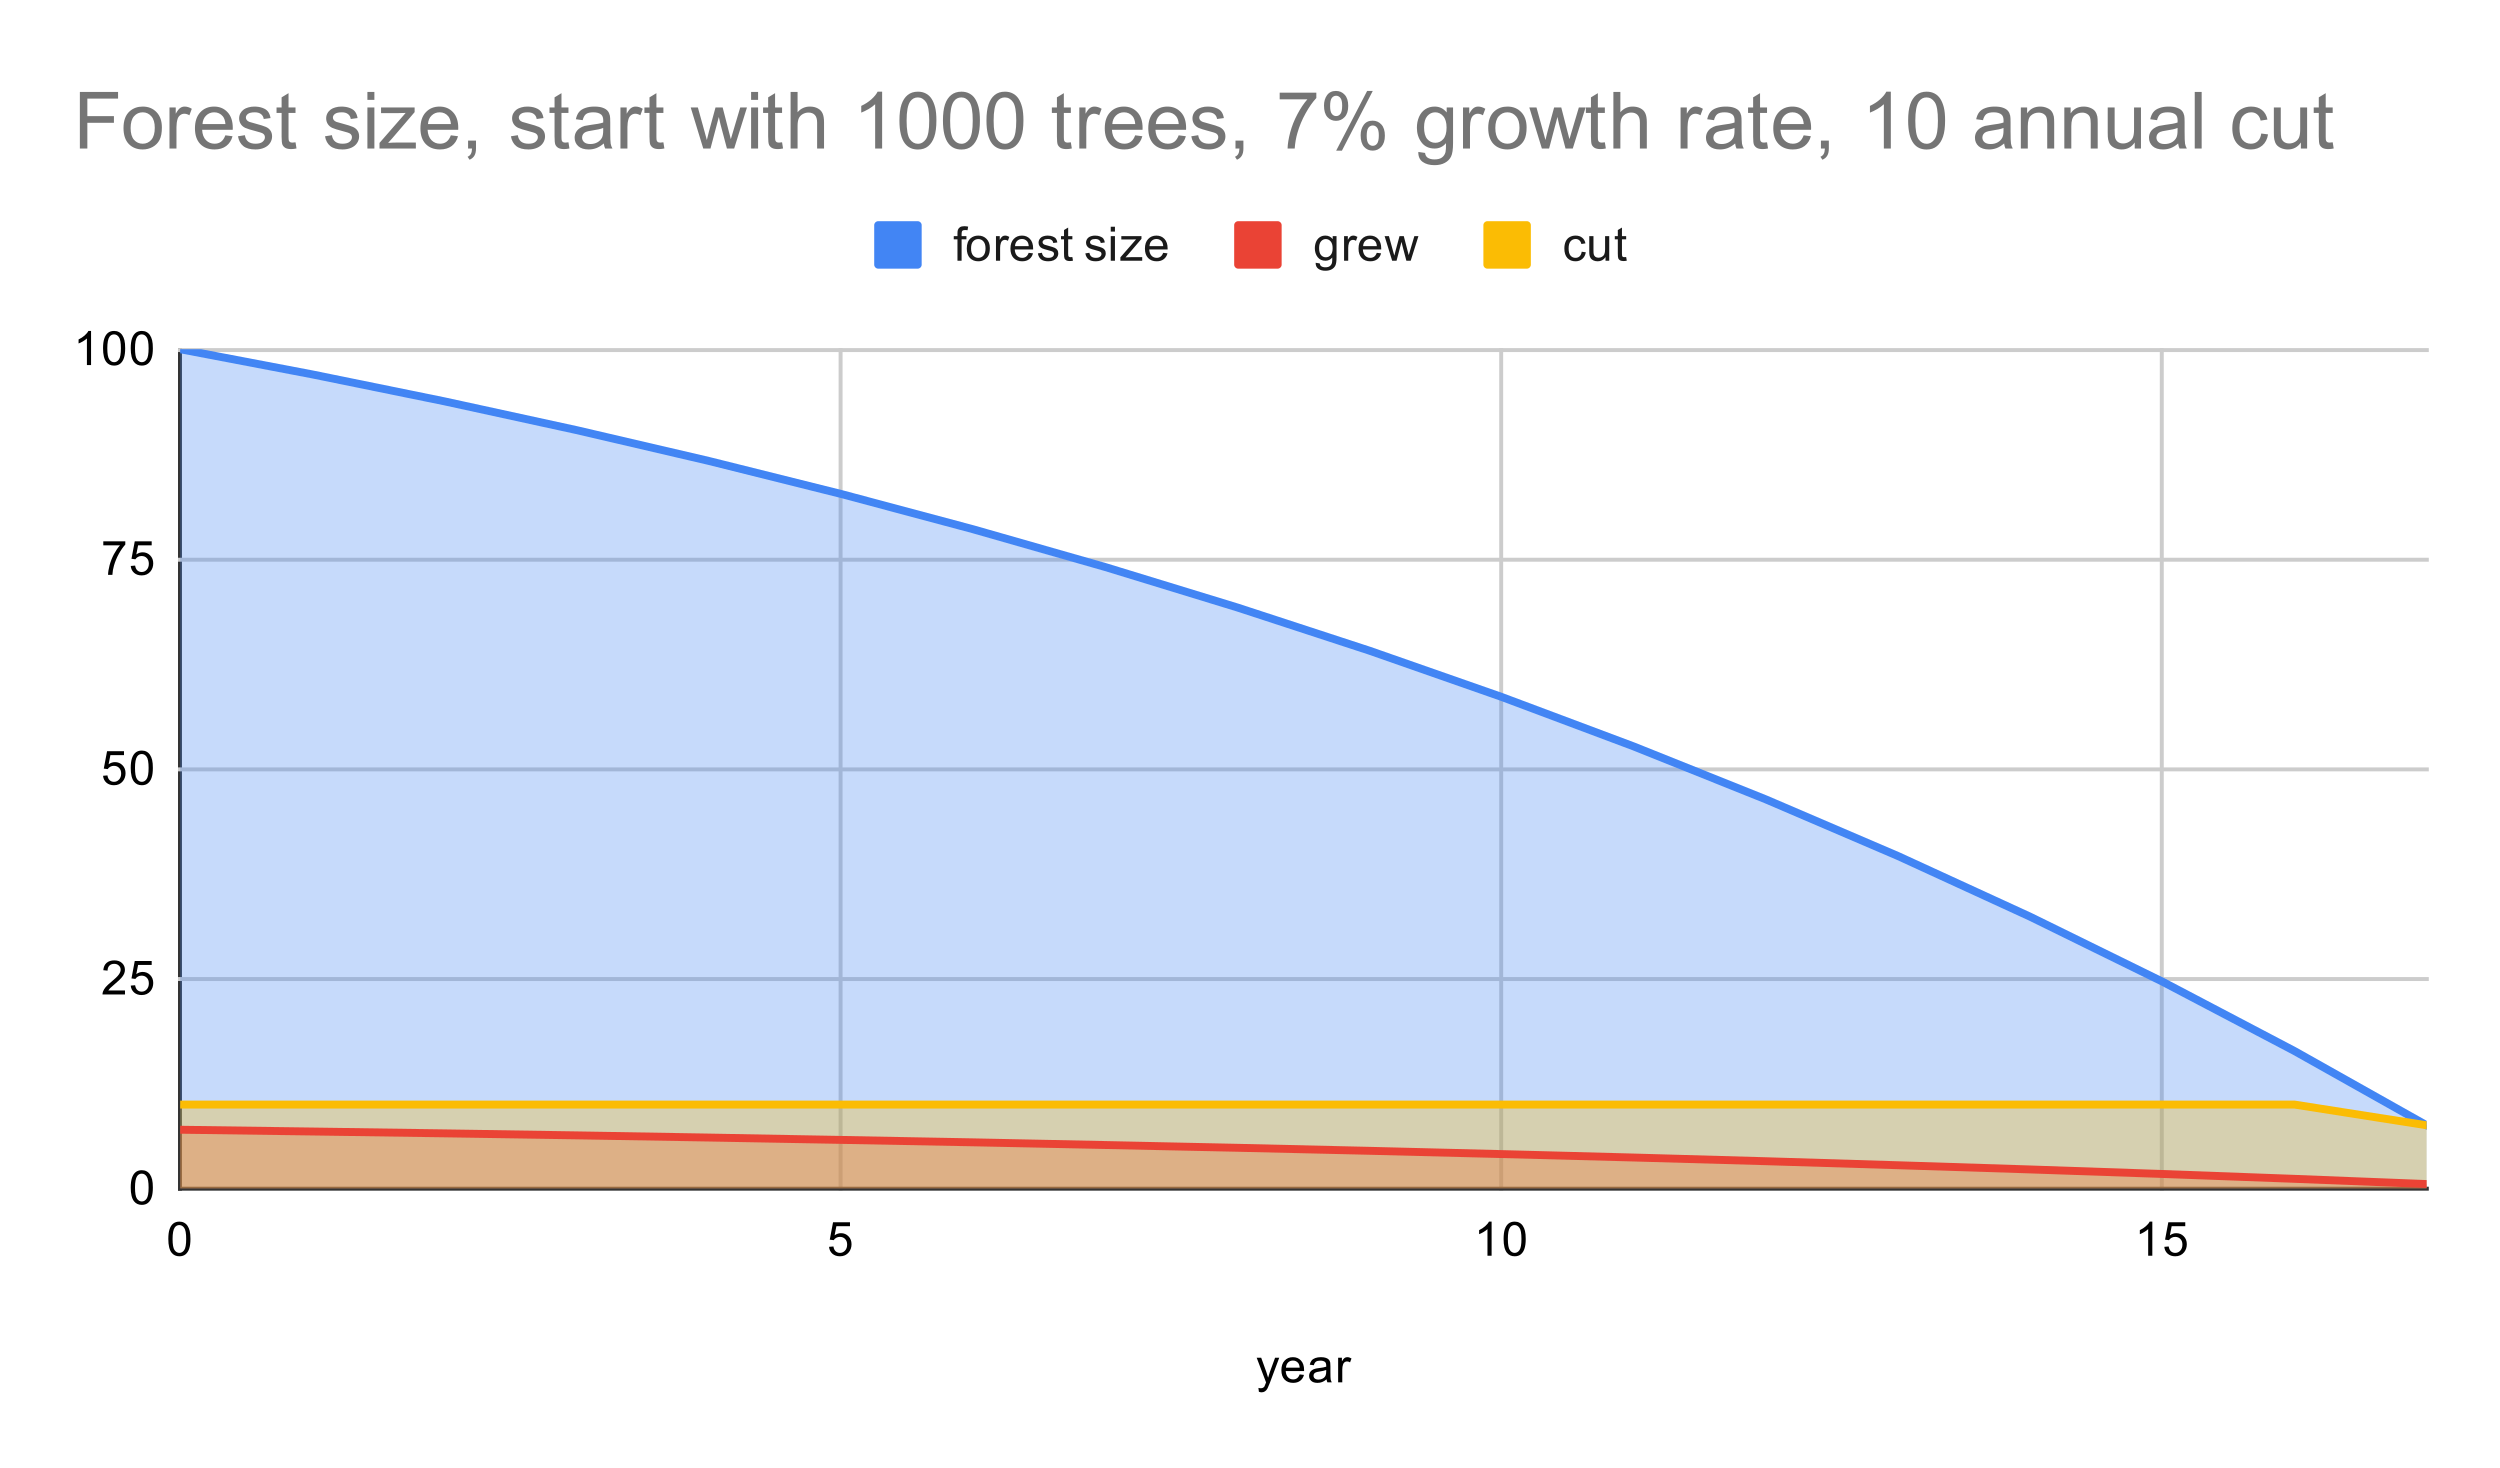<svg version="1.1" viewBox="0.0 0.0 632.0 371.0" fill="none" stroke="none" stroke-linecap="square" stroke-miterlimit="10" width="632" height="371" xmlns:xlink="http://www.w3.org/1999/xlink" xmlns="http://www.w3.org/2000/svg"><path fill="#ffffff" d="M0 0L632.0 0L632.0 371.0L0 371.0L0 0Z" fill-rule="nonzero"/><path stroke="#333333" stroke-width="1.0" stroke-linecap="butt" d="M45.5 88.5L45.5 300.5" fill-rule="nonzero"/><path stroke="#cccccc" stroke-width="1.0" stroke-linecap="butt" d="M212.5 88.5L212.5 300.5" fill-rule="nonzero"/><path stroke="#cccccc" stroke-width="1.0" stroke-linecap="butt" d="M379.5 88.5L379.5 300.5" fill-rule="nonzero"/><path stroke="#cccccc" stroke-width="1.0" stroke-linecap="butt" d="M546.5 88.5L546.5 300.5" fill-rule="nonzero"/><path stroke="#333333" stroke-width="1.0" stroke-linecap="butt" d="M45.5 300.5L613.5 300.5" fill-rule="nonzero"/><path stroke="#cccccc" stroke-width="1.0" stroke-linecap="butt" d="M45.5 247.5L613.5 247.5" fill-rule="nonzero"/><path stroke="#cccccc" stroke-width="1.0" stroke-linecap="butt" d="M45.5 194.5L613.5 194.5" fill-rule="nonzero"/><path stroke="#cccccc" stroke-width="1.0" stroke-linecap="butt" d="M45.5 141.5L613.5 141.5" fill-rule="nonzero"/><path stroke="#cccccc" stroke-width="1.0" stroke-linecap="butt" d="M45.5 88.5L613.5 88.5" fill-rule="nonzero"/><clipPath id="id_0"><path d="M45.55 88.283L613.45 88.283L613.45 300.45L45.55 300.45L45.55 88.283Z" clip-rule="nonzero"/></clipPath><path fill="#4285f4" fill-opacity="0.302" clip-path="url(#id_0)" d="M45.55 88.283L78.956 94.648L112.362 101.459L145.768 108.736L179.174 116.523L212.579 124.861L245.985 133.793L279.391 143.341L312.797 153.567L346.203 164.494L379.609 176.184L413.015 188.702L446.421 202.09L479.826 216.411L513.232 231.75L546.638 248.151L580.044 265.697L613.45 284.474L613.45 300.45L580.044 300.45L546.638 300.45L513.232 300.45L479.826 300.45L446.421 300.45L413.015 300.45L379.609 300.45L346.203 300.45L312.797 300.45L279.391 300.45L245.985 300.45L212.579 300.45L179.174 300.45L145.768 300.45L112.362 300.45L78.956 300.45L45.55 300.45Z" fill-rule="nonzero"/><path fill="#ea4335" fill-opacity="0.302" clip-path="url(#id_0)" d="M45.55 285.598L78.956 286.044L112.362 286.511L145.768 287.02L179.174 287.571L212.579 288.166L245.985 288.781L279.391 289.46L312.797 290.16L346.203 290.924L379.609 291.751L413.015 292.621L446.421 293.555L479.826 294.573L513.232 295.634L546.638 296.779L580.044 298.01L613.45 299.326L613.45 300.45L580.044 300.45L546.638 300.45L513.232 300.45L479.826 300.45L446.421 300.45L413.015 300.45L379.609 300.45L346.203 300.45L312.797 300.45L279.391 300.45L245.985 300.45L212.579 300.45L179.174 300.45L145.768 300.45L112.362 300.45L78.956 300.45L45.55 300.45Z" fill-rule="nonzero"/><path fill="#fbbc04" fill-opacity="0.302" clip-path="url(#id_0)" d="M45.55 279.233L78.956 279.233L112.362 279.233L145.768 279.233L179.174 279.233L212.579 279.233L245.985 279.233L279.391 279.233L312.797 279.233L346.203 279.233L379.609 279.233L413.015 279.233L446.421 279.233L479.826 279.233L513.232 279.233L546.638 279.233L580.044 279.233L613.45 284.474L613.45 300.45L580.044 300.45L546.638 300.45L513.232 300.45L479.826 300.45L446.421 300.45L413.015 300.45L379.609 300.45L346.203 300.45L312.797 300.45L279.391 300.45L245.985 300.45L212.579 300.45L179.174 300.45L145.768 300.45L112.362 300.45L78.956 300.45L45.55 300.45Z" fill-rule="nonzero"/><path stroke="#4285f4" stroke-width="2.0" stroke-linecap="butt" clip-path="url(#id_0)" d="M45.55 88.283L78.956 94.648L112.362 101.459L145.768 108.736L179.174 116.523L212.579 124.861L245.985 133.793L279.391 143.341L312.797 153.567L346.203 164.494L379.609 176.184L413.015 188.702L446.421 202.09L479.826 216.411L513.232 231.75L546.638 248.151L580.044 265.697L613.45 284.474" fill-rule="nonzero"/><path stroke="#ea4335" stroke-width="2.0" stroke-linecap="butt" clip-path="url(#id_0)" d="M45.55 285.598L78.956 286.044L112.362 286.511L145.768 287.02L179.174 287.571L212.579 288.166L245.985 288.781L279.391 289.46L312.797 290.16L346.203 290.924L379.609 291.751L413.015 292.621L446.421 293.555L479.826 294.573L513.232 295.634L546.638 296.779L580.044 298.01L613.45 299.326" fill-rule="nonzero"/><path stroke="#fbbc04" stroke-width="2.0" stroke-linecap="butt" clip-path="url(#id_0)" d="M45.55 279.233L78.956 279.233L112.362 279.233L145.768 279.233L179.174 279.233L212.579 279.233L245.985 279.233L279.391 279.233L312.797 279.233L346.203 279.233L379.609 279.233L413.015 279.233L446.421 279.233L479.826 279.233L513.232 279.233L546.638 279.233L580.044 279.233L613.45 284.474" fill-rule="nonzero"/><path fill="#000000" fill-opacity="0.0" clip-path="url(#id_0)" d="M48.55 88.283C48.55 89.94 47.207 91.283 45.55 91.283C43.893 91.283 42.55 89.94 42.55 88.283C42.55 86.626 43.893 85.283 45.55 85.283C47.207 85.283 48.55 86.626 48.55 88.283Z" fill-rule="nonzero"/><path fill="#000000" fill-opacity="0.0" clip-path="url(#id_0)" d="M81.956 94.648C81.956 96.305 80.613 97.648 78.956 97.648C77.299 97.648 75.956 96.305 75.956 94.648C75.956 92.991 77.299 91.648 78.956 91.648C80.613 91.648 81.956 92.991 81.956 94.648Z" fill-rule="nonzero"/><path fill="#000000" fill-opacity="0.0" clip-path="url(#id_0)" d="M115.362 101.459C115.362 103.116 114.019 104.459 112.362 104.459C110.705 104.459 109.362 103.116 109.362 101.459C109.362 99.802 110.705 98.459 112.362 98.459C114.019 98.459 115.362 99.802 115.362 101.459Z" fill-rule="nonzero"/><path fill="#000000" fill-opacity="0.0" clip-path="url(#id_0)" d="M148.768 108.736C148.768 110.393 147.424 111.736 145.768 111.736C144.111 111.736 142.768 110.393 142.768 108.736C142.768 107.079 144.111 105.736 145.768 105.736C147.424 105.736 148.768 107.079 148.768 108.736Z" fill-rule="nonzero"/><path fill="#000000" fill-opacity="0.0" clip-path="url(#id_0)" d="M182.174 116.523C182.174 118.18 180.83 119.523 179.174 119.523C177.517 119.523 176.174 118.18 176.174 116.523C176.174 114.866 177.517 113.523 179.174 113.523C180.83 113.523 182.174 114.866 182.174 116.523Z" fill-rule="nonzero"/><path fill="#000000" fill-opacity="0.0" clip-path="url(#id_0)" d="M215.579 124.861C215.579 126.518 214.236 127.861 212.579 127.861C210.923 127.861 209.579 126.518 209.579 124.861C209.579 123.204 210.923 121.861 212.579 121.861C214.236 121.861 215.579 123.204 215.579 124.861Z" fill-rule="nonzero"/><path fill="#000000" fill-opacity="0.0" clip-path="url(#id_0)" d="M248.985 133.793C248.985 135.45 247.642 136.793 245.985 136.793C244.328 136.793 242.985 135.45 242.985 133.793C242.985 132.136 244.328 130.793 245.985 130.793C247.642 130.793 248.985 132.136 248.985 133.793Z" fill-rule="nonzero"/><path fill="#000000" fill-opacity="0.0" clip-path="url(#id_0)" d="M282.391 143.341C282.391 144.997 281.048 146.341 279.391 146.341C277.734 146.341 276.391 144.997 276.391 143.341C276.391 141.684 277.734 140.341 279.391 140.341C281.048 140.341 282.391 141.684 282.391 143.341Z" fill-rule="nonzero"/><path fill="#000000" fill-opacity="0.0" clip-path="url(#id_0)" d="M315.797 153.567C315.797 155.224 314.454 156.567 312.797 156.567C311.14 156.567 309.797 155.224 309.797 153.567C309.797 151.91 311.14 150.567 312.797 150.567C314.454 150.567 315.797 151.91 315.797 153.567Z" fill-rule="nonzero"/><path fill="#000000" fill-opacity="0.0" clip-path="url(#id_0)" d="M349.203 164.494C349.203 166.15 347.86 167.494 346.203 167.494C344.546 167.494 343.203 166.15 343.203 164.494C343.203 162.837 344.546 161.494 346.203 161.494C347.86 161.494 349.203 162.837 349.203 164.494Z" fill-rule="nonzero"/><path fill="#000000" fill-opacity="0.0" clip-path="url(#id_0)" d="M382.609 176.184C382.609 177.841 381.266 179.184 379.609 179.184C377.952 179.184 376.609 177.841 376.609 176.184C376.609 174.527 377.952 173.184 379.609 173.184C381.266 173.184 382.609 174.527 382.609 176.184Z" fill-rule="nonzero"/><path fill="#000000" fill-opacity="0.0" clip-path="url(#id_0)" d="M416.015 188.702C416.015 190.359 414.672 191.702 413.015 191.702C411.358 191.702 410.015 190.359 410.015 188.702C410.015 187.045 411.358 185.702 413.015 185.702C414.672 185.702 416.015 187.045 416.015 188.702Z" fill-rule="nonzero"/><path fill="#000000" fill-opacity="0.0" clip-path="url(#id_0)" d="M449.421 202.09C449.421 203.746 448.077 205.09 446.421 205.09C444.764 205.09 443.421 203.746 443.421 202.09C443.421 200.433 444.764 199.09 446.421 199.09C448.077 199.09 449.421 200.433 449.421 202.09Z" fill-rule="nonzero"/><path fill="#000000" fill-opacity="0.0" clip-path="url(#id_0)" d="M482.826 216.411C482.826 218.068 481.483 219.411 479.826 219.411C478.17 219.411 476.826 218.068 476.826 216.411C476.826 214.754 478.17 213.411 479.826 213.411C481.483 213.411 482.826 214.754 482.826 216.411Z" fill-rule="nonzero"/><path fill="#000000" fill-opacity="0.0" clip-path="url(#id_0)" d="M516.232 231.75C516.232 233.407 514.889 234.75 513.232 234.75C511.575 234.75 510.232 233.407 510.232 231.75C510.232 230.094 511.575 228.75 513.232 228.75C514.889 228.75 516.232 230.094 516.232 231.75Z" fill-rule="nonzero"/><path fill="#000000" fill-opacity="0.0" clip-path="url(#id_0)" d="M549.638 248.151C549.638 249.808 548.295 251.151 546.638 251.151C544.981 251.151 543.638 249.808 543.638 248.151C543.638 246.494 544.981 245.151 546.638 245.151C548.295 245.151 549.638 246.494 549.638 248.151Z" fill-rule="nonzero"/><path fill="#000000" fill-opacity="0.0" clip-path="url(#id_0)" d="M583.044 265.697C583.044 267.354 581.701 268.697 580.044 268.697C578.387 268.697 577.044 267.354 577.044 265.697C577.044 264.04 578.387 262.697 580.044 262.697C581.701 262.697 583.044 264.04 583.044 265.697Z" fill-rule="nonzero"/><path fill="#000000" fill-opacity="0.0" clip-path="url(#id_0)" d="M616.45 284.474C616.45 286.131 615.107 287.474 613.45 287.474C611.793 287.474 610.45 286.131 610.45 284.474C610.45 282.817 611.793 281.474 613.45 281.474C615.107 281.474 616.45 282.817 616.45 284.474Z" fill-rule="nonzero"/><path fill="#000000" fill-opacity="0.0" clip-path="url(#id_0)" d="M48.55 285.598C48.55 287.255 47.207 288.598 45.55 288.598C43.893 288.598 42.55 287.255 42.55 285.598C42.55 283.941 43.893 282.598 45.55 282.598C47.207 282.598 48.55 283.941 48.55 285.598Z" fill-rule="nonzero"/><path fill="#000000" fill-opacity="0.0" clip-path="url(#id_0)" d="M81.956 286.044C81.956 287.701 80.613 289.044 78.956 289.044C77.299 289.044 75.956 287.701 75.956 286.044C75.956 284.387 77.299 283.044 78.956 283.044C80.613 283.044 81.956 284.387 81.956 286.044Z" fill-rule="nonzero"/><path fill="#000000" fill-opacity="0.0" clip-path="url(#id_0)" d="M115.362 286.511C115.362 288.168 114.019 289.511 112.362 289.511C110.705 289.511 109.362 288.168 109.362 286.511C109.362 284.854 110.705 283.511 112.362 283.511C114.019 283.511 115.362 284.854 115.362 286.511Z" fill-rule="nonzero"/><path fill="#000000" fill-opacity="0.0" clip-path="url(#id_0)" d="M148.768 287.02C148.768 288.677 147.424 290.02 145.768 290.02C144.111 290.02 142.768 288.677 142.768 287.02C142.768 285.363 144.111 284.02 145.768 284.02C147.424 284.02 148.768 285.363 148.768 287.02Z" fill-rule="nonzero"/><path fill="#000000" fill-opacity="0.0" clip-path="url(#id_0)" d="M182.174 287.571C182.174 289.228 180.83 290.571 179.174 290.571C177.517 290.571 176.174 289.228 176.174 287.571C176.174 285.915 177.517 284.571 179.174 284.571C180.83 284.571 182.174 285.915 182.174 287.571Z" fill-rule="nonzero"/><path fill="#000000" fill-opacity="0.0" clip-path="url(#id_0)" d="M215.579 288.166C215.579 289.822 214.236 291.166 212.579 291.166C210.923 291.166 209.579 289.822 209.579 288.166C209.579 286.509 210.923 285.166 212.579 285.166C214.236 285.166 215.579 286.509 215.579 288.166Z" fill-rule="nonzero"/><path fill="#000000" fill-opacity="0.0" clip-path="url(#id_0)" d="M248.985 288.781C248.985 290.438 247.642 291.781 245.985 291.781C244.328 291.781 242.985 290.438 242.985 288.781C242.985 287.124 244.328 285.781 245.985 285.781C247.642 285.781 248.985 287.124 248.985 288.781Z" fill-rule="nonzero"/><path fill="#000000" fill-opacity="0.0" clip-path="url(#id_0)" d="M282.391 289.46C282.391 291.117 281.048 292.46 279.391 292.46C277.734 292.46 276.391 291.117 276.391 289.46C276.391 287.803 277.734 286.46 279.391 286.46C281.048 286.46 282.391 287.803 282.391 289.46Z" fill-rule="nonzero"/><path fill="#000000" fill-opacity="0.0" clip-path="url(#id_0)" d="M315.797 290.16C315.797 291.817 314.454 293.16 312.797 293.16C311.14 293.16 309.797 291.817 309.797 290.16C309.797 288.503 311.14 287.16 312.797 287.16C314.454 287.16 315.797 288.503 315.797 290.16Z" fill-rule="nonzero"/><path fill="#000000" fill-opacity="0.0" clip-path="url(#id_0)" d="M349.203 290.924C349.203 292.581 347.86 293.924 346.203 293.924C344.546 293.924 343.203 292.581 343.203 290.924C343.203 289.267 344.546 287.924 346.203 287.924C347.86 287.924 349.203 289.267 349.203 290.924Z" fill-rule="nonzero"/><path fill="#000000" fill-opacity="0.0" clip-path="url(#id_0)" d="M382.609 291.751C382.609 293.408 381.266 294.751 379.609 294.751C377.952 294.751 376.609 293.408 376.609 291.751C376.609 290.094 377.952 288.751 379.609 288.751C381.266 288.751 382.609 290.094 382.609 291.751Z" fill-rule="nonzero"/><path fill="#000000" fill-opacity="0.0" clip-path="url(#id_0)" d="M416.015 292.621C416.015 294.278 414.672 295.621 413.015 295.621C411.358 295.621 410.015 294.278 410.015 292.621C410.015 290.964 411.358 289.621 413.015 289.621C414.672 289.621 416.015 290.964 416.015 292.621Z" fill-rule="nonzero"/><path fill="#000000" fill-opacity="0.0" clip-path="url(#id_0)" d="M449.421 293.555C449.421 295.211 448.077 296.555 446.421 296.555C444.764 296.555 443.421 295.211 443.421 293.555C443.421 291.898 444.764 290.555 446.421 290.555C448.077 290.555 449.421 291.898 449.421 293.555Z" fill-rule="nonzero"/><path fill="#000000" fill-opacity="0.0" clip-path="url(#id_0)" d="M482.826 294.573C482.826 296.23 481.483 297.573 479.826 297.573C478.17 297.573 476.826 296.23 476.826 294.573C476.826 292.916 478.17 291.573 479.826 291.573C481.483 291.573 482.826 292.916 482.826 294.573Z" fill-rule="nonzero"/><path fill="#000000" fill-opacity="0.0" clip-path="url(#id_0)" d="M516.232 295.634C516.232 297.291 514.889 298.634 513.232 298.634C511.575 298.634 510.232 297.291 510.232 295.634C510.232 293.977 511.575 292.634 513.232 292.634C514.889 292.634 516.232 293.977 516.232 295.634Z" fill-rule="nonzero"/><path fill="#000000" fill-opacity="0.0" clip-path="url(#id_0)" d="M549.638 296.779C549.638 298.436 548.295 299.779 546.638 299.779C544.981 299.779 543.638 298.436 543.638 296.779C543.638 295.123 544.981 293.779 546.638 293.779C548.295 293.779 549.638 295.123 549.638 296.779Z" fill-rule="nonzero"/><path fill="#000000" fill-opacity="0.0" clip-path="url(#id_0)" d="M583.044 298.01C583.044 299.667 581.701 301.01 580.044 301.01C578.387 301.01 577.044 299.667 577.044 298.01C577.044 296.353 578.387 295.01 580.044 295.01C581.701 295.01 583.044 296.353 583.044 298.01Z" fill-rule="nonzero"/><path fill="#000000" fill-opacity="0.0" clip-path="url(#id_0)" d="M616.45 299.326C616.45 300.982 615.107 302.326 613.45 302.326C611.793 302.326 610.45 300.982 610.45 299.326C610.45 297.669 611.793 296.326 613.45 296.326C615.107 296.326 616.45 297.669 616.45 299.326Z" fill-rule="nonzero"/><path fill="#000000" fill-opacity="0.0" clip-path="url(#id_0)" d="M48.55 279.233C48.55 280.89 47.207 282.233 45.55 282.233C43.893 282.233 42.55 280.89 42.55 279.233C42.55 277.576 43.893 276.233 45.55 276.233C47.207 276.233 48.55 277.576 48.55 279.233Z" fill-rule="nonzero"/><path fill="#000000" fill-opacity="0.0" clip-path="url(#id_0)" d="M81.956 279.233C81.956 280.89 80.613 282.233 78.956 282.233C77.299 282.233 75.956 280.89 75.956 279.233C75.956 277.576 77.299 276.233 78.956 276.233C80.613 276.233 81.956 277.576 81.956 279.233Z" fill-rule="nonzero"/><path fill="#000000" fill-opacity="0.0" clip-path="url(#id_0)" d="M115.362 279.233C115.362 280.89 114.019 282.233 112.362 282.233C110.705 282.233 109.362 280.89 109.362 279.233C109.362 277.576 110.705 276.233 112.362 276.233C114.019 276.233 115.362 277.576 115.362 279.233Z" fill-rule="nonzero"/><path fill="#000000" fill-opacity="0.0" clip-path="url(#id_0)" d="M148.768 279.233C148.768 280.89 147.424 282.233 145.768 282.233C144.111 282.233 142.768 280.89 142.768 279.233C142.768 277.576 144.111 276.233 145.768 276.233C147.424 276.233 148.768 277.576 148.768 279.233Z" fill-rule="nonzero"/><path fill="#000000" fill-opacity="0.0" clip-path="url(#id_0)" d="M182.174 279.233C182.174 280.89 180.83 282.233 179.174 282.233C177.517 282.233 176.174 280.89 176.174 279.233C176.174 277.576 177.517 276.233 179.174 276.233C180.83 276.233 182.174 277.576 182.174 279.233Z" fill-rule="nonzero"/><path fill="#000000" fill-opacity="0.0" clip-path="url(#id_0)" d="M215.579 279.233C215.579 280.89 214.236 282.233 212.579 282.233C210.923 282.233 209.579 280.89 209.579 279.233C209.579 277.576 210.923 276.233 212.579 276.233C214.236 276.233 215.579 277.576 215.579 279.233Z" fill-rule="nonzero"/><path fill="#000000" fill-opacity="0.0" clip-path="url(#id_0)" d="M248.985 279.233C248.985 280.89 247.642 282.233 245.985 282.233C244.328 282.233 242.985 280.89 242.985 279.233C242.985 277.576 244.328 276.233 245.985 276.233C247.642 276.233 248.985 277.576 248.985 279.233Z" fill-rule="nonzero"/><path fill="#000000" fill-opacity="0.0" clip-path="url(#id_0)" d="M282.391 279.233C282.391 280.89 281.048 282.233 279.391 282.233C277.734 282.233 276.391 280.89 276.391 279.233C276.391 277.576 277.734 276.233 279.391 276.233C281.048 276.233 282.391 277.576 282.391 279.233Z" fill-rule="nonzero"/><path fill="#000000" fill-opacity="0.0" clip-path="url(#id_0)" d="M315.797 279.233C315.797 280.89 314.454 282.233 312.797 282.233C311.14 282.233 309.797 280.89 309.797 279.233C309.797 277.576 311.14 276.233 312.797 276.233C314.454 276.233 315.797 277.576 315.797 279.233Z" fill-rule="nonzero"/><path fill="#000000" fill-opacity="0.0" clip-path="url(#id_0)" d="M349.203 279.233C349.203 280.89 347.86 282.233 346.203 282.233C344.546 282.233 343.203 280.89 343.203 279.233C343.203 277.576 344.546 276.233 346.203 276.233C347.86 276.233 349.203 277.576 349.203 279.233Z" fill-rule="nonzero"/><path fill="#000000" fill-opacity="0.0" clip-path="url(#id_0)" d="M382.609 279.233C382.609 280.89 381.266 282.233 379.609 282.233C377.952 282.233 376.609 280.89 376.609 279.233C376.609 277.576 377.952 276.233 379.609 276.233C381.266 276.233 382.609 277.576 382.609 279.233Z" fill-rule="nonzero"/><path fill="#000000" fill-opacity="0.0" clip-path="url(#id_0)" d="M416.015 279.233C416.015 280.89 414.672 282.233 413.015 282.233C411.358 282.233 410.015 280.89 410.015 279.233C410.015 277.576 411.358 276.233 413.015 276.233C414.672 276.233 416.015 277.576 416.015 279.233Z" fill-rule="nonzero"/><path fill="#000000" fill-opacity="0.0" clip-path="url(#id_0)" d="M449.421 279.233C449.421 280.89 448.077 282.233 446.421 282.233C444.764 282.233 443.421 280.89 443.421 279.233C443.421 277.576 444.764 276.233 446.421 276.233C448.077 276.233 449.421 277.576 449.421 279.233Z" fill-rule="nonzero"/><path fill="#000000" fill-opacity="0.0" clip-path="url(#id_0)" d="M482.826 279.233C482.826 280.89 481.483 282.233 479.826 282.233C478.17 282.233 476.826 280.89 476.826 279.233C476.826 277.576 478.17 276.233 479.826 276.233C481.483 276.233 482.826 277.576 482.826 279.233Z" fill-rule="nonzero"/><path fill="#000000" fill-opacity="0.0" clip-path="url(#id_0)" d="M516.232 279.233C516.232 280.89 514.889 282.233 513.232 282.233C511.575 282.233 510.232 280.89 510.232 279.233C510.232 277.576 511.575 276.233 513.232 276.233C514.889 276.233 516.232 277.576 516.232 279.233Z" fill-rule="nonzero"/><path fill="#000000" fill-opacity="0.0" clip-path="url(#id_0)" d="M549.638 279.233C549.638 280.89 548.295 282.233 546.638 282.233C544.981 282.233 543.638 280.89 543.638 279.233C543.638 277.576 544.981 276.233 546.638 276.233C548.295 276.233 549.638 277.576 549.638 279.233Z" fill-rule="nonzero"/><path fill="#000000" fill-opacity="0.0" clip-path="url(#id_0)" d="M583.044 279.233C583.044 280.89 581.701 282.233 580.044 282.233C578.387 282.233 577.044 280.89 577.044 279.233C577.044 277.576 578.387 276.233 580.044 276.233C581.701 276.233 583.044 277.576 583.044 279.233Z" fill-rule="nonzero"/><path fill="#000000" fill-opacity="0.0" clip-path="url(#id_0)" d="M616.45 284.474C616.45 286.131 615.107 287.474 613.45 287.474C611.793 287.474 610.45 286.131 610.45 284.474C610.45 282.817 611.793 281.474 613.45 281.474C615.107 281.474 616.45 282.817 616.45 284.474Z" fill-rule="nonzero"/><path fill="#000000" d="M318.25 351.841L318.125 350.856Q318.469 350.95 318.734 350.95Q319.078 350.95 319.281 350.825Q319.5 350.716 319.641 350.512Q319.734 350.341 319.969 349.716Q319.984 349.637 320.062 349.466L317.688 343.231L318.828 343.231L320.125 346.825Q320.375 347.512 320.578 348.278Q320.766 347.544 321.016 346.856L322.344 343.231L323.391 343.231L321.031 349.559Q320.641 350.575 320.438 350.966Q320.156 351.497 319.781 351.731Q319.422 351.981 318.922 351.981Q318.625 351.981 318.25 351.841ZM328.547 347.45L329.641 347.575Q329.391 348.528 328.688 349.059Q327.984 349.591 326.906 349.591Q325.547 349.591 324.734 348.747Q323.938 347.903 323.938 346.387Q323.938 344.825 324.75 343.966Q325.562 343.091 326.844 343.091Q328.094 343.091 328.875 343.934Q329.672 344.778 329.672 346.325Q329.672 346.419 329.672 346.606L325.031 346.606Q325.094 347.637 325.609 348.184Q326.125 348.716 326.906 348.716Q327.484 348.716 327.891 348.419Q328.312 348.106 328.547 347.45ZM325.094 345.747L328.562 345.747Q328.5 344.95 328.172 344.559Q327.656 343.95 326.859 343.95Q326.125 343.95 325.625 344.434Q325.141 344.919 325.094 345.747ZM335.359 348.684Q334.766 349.184 334.219 349.387Q333.688 349.591 333.062 349.591Q332.031 349.591 331.484 349.091Q330.938 348.591 330.938 347.809Q330.938 347.356 331.141 346.981Q331.344 346.591 331.688 346.372Q332.031 346.137 332.453 346.028Q332.75 345.934 333.391 345.856Q334.656 345.716 335.266 345.497Q335.266 345.278 335.266 345.231Q335.266 344.575 334.969 344.309Q334.562 343.966 333.766 343.966Q333.031 343.966 332.672 344.231Q332.312 344.481 332.141 345.137L331.109 344.997Q331.25 344.341 331.578 343.934Q331.906 343.528 332.516 343.309Q333.125 343.091 333.922 343.091Q334.719 343.091 335.219 343.278Q335.719 343.466 335.953 343.747Q336.188 344.028 336.281 344.466Q336.328 344.731 336.328 345.434L336.328 346.841Q336.328 348.309 336.391 348.7Q336.469 349.091 336.672 349.45L335.562 349.45Q335.406 349.122 335.359 348.684ZM335.266 346.325Q334.688 346.559 333.547 346.731Q332.891 346.825 332.625 346.95Q332.359 347.059 332.203 347.278Q332.062 347.497 332.062 347.778Q332.062 348.2 332.375 348.481Q332.703 348.762 333.312 348.762Q333.922 348.762 334.391 348.497Q334.875 348.231 335.094 347.762Q335.266 347.403 335.266 346.716L335.266 346.325ZM338.281 349.45L338.281 343.231L339.234 343.231L339.234 344.169Q339.594 343.512 339.891 343.309Q340.203 343.091 340.578 343.091Q341.109 343.091 341.656 343.419L341.297 344.403Q340.906 344.169 340.531 344.169Q340.172 344.169 339.891 344.387Q339.625 344.591 339.516 344.966Q339.328 345.528 339.328 346.184L339.328 349.45L338.281 349.45Z" fill-rule="nonzero"/><path fill="#000000" d="M33.05 300.216Q33.05 298.684 33.362 297.762Q33.675 296.825 34.284 296.325Q34.909 295.825 35.847 295.825Q36.534 295.825 37.05 296.106Q37.581 296.387 37.925 296.919Q38.269 297.434 38.456 298.184Q38.644 298.934 38.644 300.216Q38.644 301.731 38.331 302.653Q38.034 303.575 37.409 304.091Q36.8 304.591 35.847 304.591Q34.612 304.591 33.894 303.7Q33.05 302.637 33.05 300.216ZM34.128 300.216Q34.128 302.325 34.628 303.028Q35.128 303.731 35.847 303.731Q36.581 303.731 37.066 303.028Q37.566 302.325 37.566 300.216Q37.566 298.091 37.066 297.403Q36.581 296.7 35.831 296.7Q35.112 296.7 34.675 297.309Q34.128 298.091 34.128 300.216Z" fill-rule="nonzero"/><path fill="#000000" d="M31.597 250.393L31.597 251.408L25.909 251.408Q25.909 251.033 26.034 250.674Q26.253 250.096 26.722 249.533Q27.206 248.971 28.113 248.236Q29.519 247.08 30.003 246.408Q30.503 245.736 30.503 245.143Q30.503 244.518 30.05 244.096Q29.597 243.658 28.878 243.658Q28.113 243.658 27.659 244.111Q27.206 244.565 27.191 245.377L26.113 245.268Q26.222 244.049 26.941 243.424Q27.675 242.783 28.909 242.783Q30.144 242.783 30.863 243.471Q31.581 244.158 31.581 245.174Q31.581 245.69 31.363 246.19Q31.159 246.674 30.659 247.236Q30.175 247.783 29.05 248.736Q28.097 249.533 27.816 249.83Q27.55 250.111 27.378 250.393L31.597 250.393ZM33.05 249.158L34.159 249.065Q34.284 249.877 34.722 250.283Q35.175 250.69 35.816 250.69Q36.566 250.69 37.097 250.111Q37.628 249.533 37.628 248.596Q37.628 247.69 37.112 247.174Q36.612 246.643 35.784 246.643Q35.284 246.643 34.862 246.877Q34.456 247.111 34.222 247.471L33.237 247.346L34.066 242.94L38.347 242.94L38.347 243.94L34.909 243.94L34.456 246.252Q35.222 245.705 36.066 245.705Q37.191 245.705 37.956 246.486Q38.737 247.268 38.737 248.502Q38.737 249.658 38.066 250.518Q37.237 251.549 35.816 251.549Q34.644 251.549 33.894 250.893Q33.159 250.236 33.05 249.158Z" fill-rule="nonzero"/><path fill="#000000" d="M26.05 196.117L27.159 196.023Q27.284 196.835 27.722 197.242Q28.175 197.648 28.816 197.648Q29.566 197.648 30.097 197.07Q30.628 196.492 30.628 195.554Q30.628 194.648 30.113 194.132Q29.613 193.601 28.784 193.601Q28.284 193.601 27.863 193.835Q27.456 194.07 27.222 194.429L26.238 194.304L27.066 189.898L31.347 189.898L31.347 190.898L27.909 190.898L27.456 193.21Q28.222 192.664 29.066 192.664Q30.191 192.664 30.956 193.445Q31.738 194.226 31.738 195.46Q31.738 196.617 31.066 197.476Q30.238 198.507 28.816 198.507Q27.644 198.507 26.894 197.851Q26.159 197.195 26.05 196.117ZM33.05 194.132Q33.05 192.601 33.362 191.679Q33.675 190.742 34.284 190.242Q34.909 189.742 35.847 189.742Q36.534 189.742 37.05 190.023Q37.581 190.304 37.925 190.835Q38.269 191.351 38.456 192.101Q38.644 192.851 38.644 194.132Q38.644 195.648 38.331 196.57Q38.034 197.492 37.409 198.007Q36.8 198.507 35.847 198.507Q34.612 198.507 33.894 197.617Q33.05 196.554 33.05 194.132ZM34.128 194.132Q34.128 196.242 34.628 196.945Q35.128 197.648 35.847 197.648Q36.581 197.648 37.066 196.945Q37.566 196.242 37.566 194.132Q37.566 192.007 37.066 191.32Q36.581 190.617 35.831 190.617Q35.112 190.617 34.675 191.226Q34.128 192.007 34.128 194.132Z" fill-rule="nonzero"/><path fill="#000000" d="M26.113 137.856L26.113 136.841L31.675 136.841L31.675 137.669Q30.863 138.544 30.05 139.997Q29.253 141.434 28.816 142.966Q28.488 144.044 28.409 145.325L27.316 145.325Q27.331 144.309 27.706 142.872Q28.097 141.434 28.8 140.106Q29.519 138.778 30.331 137.856L26.113 137.856ZM33.05 143.075L34.159 142.981Q34.284 143.794 34.722 144.2Q35.175 144.606 35.816 144.606Q36.566 144.606 37.097 144.028Q37.628 143.45 37.628 142.512Q37.628 141.606 37.112 141.091Q36.612 140.559 35.784 140.559Q35.284 140.559 34.862 140.794Q34.456 141.028 34.222 141.387L33.237 141.262L34.066 136.856L38.347 136.856L38.347 137.856L34.909 137.856L34.456 140.169Q35.222 139.622 36.066 139.622Q37.191 139.622 37.956 140.403Q38.737 141.184 38.737 142.419Q38.737 143.575 38.066 144.434Q37.237 145.466 35.816 145.466Q34.644 145.466 33.894 144.809Q33.159 144.153 33.05 143.075Z" fill-rule="nonzero"/><path fill="#000000" d="M23.019 92.283L21.972 92.283L21.972 85.565Q21.581 85.924 20.956 86.299Q20.347 86.658 19.863 86.83L19.863 85.815Q20.738 85.393 21.394 84.815Q22.066 84.221 22.347 83.658L23.019 83.658L23.019 92.283ZM26.05 88.049Q26.05 86.518 26.363 85.596Q26.675 84.658 27.284 84.158Q27.909 83.658 28.847 83.658Q29.534 83.658 30.05 83.94Q30.581 84.221 30.925 84.752Q31.269 85.268 31.456 86.018Q31.644 86.768 31.644 88.049Q31.644 89.565 31.331 90.486Q31.034 91.408 30.409 91.924Q29.8 92.424 28.847 92.424Q27.613 92.424 26.894 91.533Q26.05 90.471 26.05 88.049ZM27.128 88.049Q27.128 90.158 27.628 90.861Q28.128 91.565 28.847 91.565Q29.581 91.565 30.066 90.861Q30.566 90.158 30.566 88.049Q30.566 85.924 30.066 85.236Q29.581 84.533 28.831 84.533Q28.113 84.533 27.675 85.143Q27.128 85.924 27.128 88.049ZM33.05 88.049Q33.05 86.518 33.362 85.596Q33.675 84.658 34.284 84.158Q34.909 83.658 35.847 83.658Q36.534 83.658 37.05 83.94Q37.581 84.221 37.925 84.752Q38.269 85.268 38.456 86.018Q38.644 86.768 38.644 88.049Q38.644 89.565 38.331 90.486Q38.034 91.408 37.409 91.924Q36.8 92.424 35.847 92.424Q34.612 92.424 33.894 91.533Q33.05 90.471 33.05 88.049ZM34.128 88.049Q34.128 90.158 34.628 90.861Q35.128 91.565 35.847 91.565Q36.581 91.565 37.066 90.861Q37.566 90.158 37.566 88.049Q37.566 85.924 37.066 85.236Q36.581 84.533 35.831 84.533Q35.112 84.533 34.675 85.143Q34.128 85.924 34.128 88.049Z" fill-rule="nonzero"/><path fill="#000000" d="M42.55 313.216Q42.55 311.684 42.862 310.762Q43.175 309.825 43.784 309.325Q44.409 308.825 45.347 308.825Q46.034 308.825 46.55 309.106Q47.081 309.387 47.425 309.919Q47.769 310.434 47.956 311.184Q48.144 311.934 48.144 313.216Q48.144 314.731 47.831 315.653Q47.534 316.575 46.909 317.091Q46.3 317.591 45.347 317.591Q44.112 317.591 43.394 316.7Q42.55 315.637 42.55 313.216ZM43.628 313.216Q43.628 315.325 44.128 316.028Q44.628 316.731 45.347 316.731Q46.081 316.731 46.566 316.028Q47.066 315.325 47.066 313.216Q47.066 311.091 46.566 310.403Q46.081 309.7 45.331 309.7Q44.612 309.7 44.175 310.309Q43.628 311.091 43.628 313.216Z" fill-rule="nonzero"/><path fill="#000000" d="M209.579 315.2L210.689 315.106Q210.814 315.919 211.251 316.325Q211.704 316.731 212.345 316.731Q213.095 316.731 213.626 316.153Q214.158 315.575 214.158 314.637Q214.158 313.731 213.642 313.216Q213.142 312.684 212.314 312.684Q211.814 312.684 211.392 312.919Q210.986 313.153 210.751 313.512L209.767 313.387L210.595 308.981L214.876 308.981L214.876 309.981L211.439 309.981L210.986 312.294Q211.751 311.747 212.595 311.747Q213.72 311.747 214.486 312.528Q215.267 313.309 215.267 314.544Q215.267 315.7 214.595 316.559Q213.767 317.591 212.345 317.591Q211.173 317.591 210.423 316.934Q209.689 316.278 209.579 315.2Z" fill-rule="nonzero"/><path fill="#000000" d="M377.078 317.45L376.031 317.45L376.031 310.731Q375.64 311.091 375.015 311.466Q374.406 311.825 373.921 311.997L373.921 310.981Q374.796 310.559 375.453 309.981Q376.124 309.387 376.406 308.825L377.078 308.825L377.078 317.45ZM380.109 313.216Q380.109 311.684 380.421 310.762Q380.734 309.825 381.343 309.325Q381.968 308.825 382.906 308.825Q383.593 308.825 384.109 309.106Q384.64 309.387 384.984 309.919Q385.328 310.434 385.515 311.184Q385.703 311.934 385.703 313.216Q385.703 314.731 385.39 315.653Q385.093 316.575 384.468 317.091Q383.859 317.591 382.906 317.591Q381.671 317.591 380.953 316.7Q380.109 315.637 380.109 313.216ZM381.187 313.216Q381.187 315.325 381.687 316.028Q382.187 316.731 382.906 316.731Q383.64 316.731 384.124 316.028Q384.624 315.325 384.624 313.216Q384.624 311.091 384.124 310.403Q383.64 309.7 382.89 309.7Q382.171 309.7 381.734 310.309Q381.187 311.091 381.187 313.216Z" fill-rule="nonzero"/><path fill="#000000" d="M544.107 317.45L543.06 317.45L543.06 310.731Q542.669 311.091 542.044 311.466Q541.435 311.825 540.951 311.997L540.951 310.981Q541.826 310.559 542.482 309.981Q543.154 309.387 543.435 308.825L544.107 308.825L544.107 317.45ZM547.138 315.2L548.248 315.106Q548.373 315.919 548.81 316.325Q549.263 316.731 549.904 316.731Q550.654 316.731 551.185 316.153Q551.716 315.575 551.716 314.637Q551.716 313.731 551.201 313.216Q550.701 312.684 549.873 312.684Q549.373 312.684 548.951 312.919Q548.544 313.153 548.31 313.512L547.326 313.387L548.154 308.981L552.435 308.981L552.435 309.981L548.998 309.981L548.544 312.294Q549.31 311.747 550.154 311.747Q551.279 311.747 552.044 312.528Q552.826 313.309 552.826 314.544Q552.826 315.7 552.154 316.559Q551.326 317.591 549.904 317.591Q548.732 317.591 547.982 316.934Q547.248 316.278 547.138 315.2Z" fill-rule="nonzero"/><path fill="#4285f4" d="M221.0 56.917C221.0 56.364 221.448 55.917 222.0 55.917L232.0 55.917C232.552 55.917 233.0 56.364 233.0 56.917L233.0 66.917C233.0 67.469 232.552 67.917 232.0 67.917L222.0 67.917C221.448 67.917 221.0 67.469 221.0 66.917Z" fill-rule="nonzero"/><path fill="#1a1a1a" d="M242.047 65.917L242.047 60.51L241.109 60.51L241.109 59.698L242.047 59.698L242.047 59.026Q242.047 58.401 242.156 58.104Q242.312 57.682 242.688 57.432Q243.078 57.182 243.766 57.182Q244.219 57.182 244.75 57.292L244.594 58.198Q244.266 58.151 243.969 58.151Q243.484 58.151 243.281 58.354Q243.094 58.557 243.094 59.12L243.094 59.698L244.312 59.698L244.312 60.51L243.094 60.51L243.094 65.917L242.047 65.917ZM244.406 62.807Q244.406 61.073 245.359 60.245Q246.156 59.557 247.312 59.557Q248.594 59.557 249.406 60.401Q250.234 61.229 250.234 62.714Q250.234 63.917 249.875 64.604Q249.516 65.292 248.812 65.682Q248.125 66.057 247.312 66.057Q246.016 66.057 245.203 65.229Q244.406 64.385 244.406 62.807ZM245.484 62.807Q245.484 63.995 246.0 64.589Q246.531 65.182 247.312 65.182Q248.109 65.182 248.625 64.589Q249.141 63.995 249.141 62.776Q249.141 61.62 248.609 61.026Q248.094 60.432 247.312 60.432Q246.531 60.432 246.0 61.026Q245.484 61.604 245.484 62.807ZM251.781 65.917L251.781 59.698L252.734 59.698L252.734 60.635Q253.094 59.979 253.391 59.776Q253.703 59.557 254.078 59.557Q254.609 59.557 255.156 59.885L254.797 60.87Q254.406 60.635 254.031 60.635Q253.672 60.635 253.391 60.854Q253.125 61.057 253.016 61.432Q252.828 61.995 252.828 62.651L252.828 65.917L251.781 65.917ZM260.047 63.917L261.141 64.042Q260.891 64.995 260.188 65.526Q259.484 66.057 258.406 66.057Q257.047 66.057 256.234 65.214Q255.438 64.37 255.438 62.854Q255.438 61.292 256.25 60.432Q257.062 59.557 258.344 59.557Q259.594 59.557 260.375 60.401Q261.172 61.245 261.172 62.792Q261.172 62.885 261.172 63.073L256.531 63.073Q256.594 64.104 257.109 64.651Q257.625 65.182 258.406 65.182Q258.984 65.182 259.391 64.885Q259.812 64.573 260.047 63.917ZM256.594 62.214L260.062 62.214Q260.0 61.417 259.672 61.026Q259.156 60.417 258.359 60.417Q257.625 60.417 257.125 60.901Q256.641 61.385 256.594 62.214ZM262.375 64.057L263.406 63.901Q263.5 64.526 263.891 64.854Q264.297 65.182 265.031 65.182Q265.75 65.182 266.094 64.901Q266.453 64.604 266.453 64.198Q266.453 63.839 266.141 63.635Q265.922 63.495 265.062 63.276Q263.906 62.979 263.453 62.776Q263.016 62.557 262.781 62.182Q262.547 61.807 262.547 61.339Q262.547 60.932 262.734 60.573Q262.922 60.214 263.25 59.979Q263.5 59.807 263.922 59.682Q264.344 59.557 264.844 59.557Q265.562 59.557 266.109 59.776Q266.672 59.979 266.938 60.339Q267.203 60.698 267.297 61.292L266.266 61.432Q266.203 60.964 265.859 60.698Q265.531 60.417 264.906 60.417Q264.188 60.417 263.875 60.667Q263.562 60.901 263.562 61.229Q263.562 61.432 263.688 61.589Q263.828 61.76 264.094 61.87Q264.25 61.932 265.031 62.135Q266.156 62.448 266.594 62.635Q267.031 62.823 267.281 63.182Q267.531 63.542 267.531 64.089Q267.531 64.62 267.219 65.089Q266.922 65.542 266.344 65.807Q265.766 66.057 265.031 66.057Q263.812 66.057 263.172 65.557Q262.547 65.042 262.375 64.057ZM271.094 64.979L271.25 65.901Q270.797 65.995 270.453 65.995Q269.875 65.995 269.562 65.823Q269.25 65.635 269.109 65.339Q268.984 65.042 268.984 64.089L268.984 60.51L268.219 60.51L268.219 59.698L268.984 59.698L268.984 58.151L270.031 57.526L270.031 59.698L271.094 59.698L271.094 60.51L270.031 60.51L270.031 64.151Q270.031 64.604 270.078 64.729Q270.141 64.854 270.266 64.932Q270.391 65.01 270.625 65.01Q270.812 65.01 271.094 64.979ZM274.375 64.057L275.406 63.901Q275.5 64.526 275.891 64.854Q276.297 65.182 277.031 65.182Q277.75 65.182 278.094 64.901Q278.453 64.604 278.453 64.198Q278.453 63.839 278.141 63.635Q277.922 63.495 277.062 63.276Q275.906 62.979 275.453 62.776Q275.016 62.557 274.781 62.182Q274.547 61.807 274.547 61.339Q274.547 60.932 274.734 60.573Q274.922 60.214 275.25 59.979Q275.5 59.807 275.922 59.682Q276.344 59.557 276.844 59.557Q277.562 59.557 278.109 59.776Q278.672 59.979 278.938 60.339Q279.203 60.698 279.297 61.292L278.266 61.432Q278.203 60.964 277.859 60.698Q277.531 60.417 276.906 60.417Q276.188 60.417 275.875 60.667Q275.562 60.901 275.562 61.229Q275.562 61.432 275.688 61.589Q275.828 61.76 276.094 61.87Q276.25 61.932 277.031 62.135Q278.156 62.448 278.594 62.635Q279.031 62.823 279.281 63.182Q279.531 63.542 279.531 64.089Q279.531 64.62 279.219 65.089Q278.922 65.542 278.344 65.807Q277.766 66.057 277.031 66.057Q275.812 66.057 275.172 65.557Q274.547 65.042 274.375 64.057ZM280.797 58.542L280.797 57.323L281.859 57.323L281.859 58.542L280.797 58.542ZM280.797 65.917L280.797 59.698L281.859 59.698L281.859 65.917L280.797 65.917ZM283.234 65.917L283.234 65.057L287.203 60.51Q286.516 60.542 286.0 60.542L283.469 60.542L283.469 59.698L288.562 59.698L288.562 60.385L285.188 64.339L284.531 65.057Q285.25 65.01 285.859 65.01L288.75 65.01L288.75 65.917L283.234 65.917ZM294.047 63.917L295.141 64.042Q294.891 64.995 294.188 65.526Q293.484 66.057 292.406 66.057Q291.047 66.057 290.234 65.214Q289.438 64.37 289.438 62.854Q289.438 61.292 290.25 60.432Q291.062 59.557 292.344 59.557Q293.594 59.557 294.375 60.401Q295.172 61.245 295.172 62.792Q295.172 62.885 295.172 63.073L290.531 63.073Q290.594 64.104 291.109 64.651Q291.625 65.182 292.406 65.182Q292.984 65.182 293.391 64.885Q293.812 64.573 294.047 63.917ZM290.594 62.214L294.062 62.214Q294.0 61.417 293.672 61.026Q293.156 60.417 292.359 60.417Q291.625 60.417 291.125 60.901Q290.641 61.385 290.594 62.214Z" fill-rule="nonzero"/><path fill="#ea4335" d="M312.0 56.917C312.0 56.364 312.448 55.917 313.0 55.917L323.0 55.917C323.552 55.917 324.0 56.364 324.0 56.917L324.0 66.917C324.0 67.469 323.552 67.917 323.0 67.917L313.0 67.917C312.448 67.917 312.0 67.469 312.0 66.917Z" fill-rule="nonzero"/><path fill="#1a1a1a" d="M332.594 66.432L333.625 66.589Q333.688 67.057 333.984 67.276Q334.375 67.573 335.047 67.573Q335.781 67.573 336.172 67.276Q336.578 66.979 336.719 66.464Q336.812 66.135 336.797 65.104Q336.109 65.917 335.078 65.917Q333.797 65.917 333.094 64.995Q332.391 64.057 332.391 62.776Q332.391 61.885 332.703 61.135Q333.031 60.37 333.641 59.964Q334.25 59.557 335.078 59.557Q336.188 59.557 336.906 60.448L336.906 59.698L337.875 59.698L337.875 65.073Q337.875 66.526 337.578 67.135Q337.281 67.745 336.641 68.089Q336.0 68.448 335.062 68.448Q333.953 68.448 333.266 67.948Q332.578 67.448 332.594 66.432ZM333.469 62.698Q333.469 63.917 333.953 64.479Q334.438 65.042 335.172 65.042Q335.906 65.042 336.391 64.479Q336.891 63.917 336.891 62.729Q336.891 61.589 336.375 61.01Q335.875 60.432 335.156 60.432Q334.453 60.432 333.953 61.01Q333.469 61.573 333.469 62.698ZM339.781 65.917L339.781 59.698L340.734 59.698L340.734 60.635Q341.094 59.979 341.391 59.776Q341.703 59.557 342.078 59.557Q342.609 59.557 343.156 59.885L342.797 60.87Q342.406 60.635 342.031 60.635Q341.672 60.635 341.391 60.854Q341.125 61.057 341.016 61.432Q340.828 61.995 340.828 62.651L340.828 65.917L339.781 65.917ZM348.047 63.917L349.141 64.042Q348.891 64.995 348.188 65.526Q347.484 66.057 346.406 66.057Q345.047 66.057 344.234 65.214Q343.438 64.37 343.438 62.854Q343.438 61.292 344.25 60.432Q345.062 59.557 346.344 59.557Q347.594 59.557 348.375 60.401Q349.172 61.245 349.172 62.792Q349.172 62.885 349.172 63.073L344.531 63.073Q344.594 64.104 345.109 64.651Q345.625 65.182 346.406 65.182Q346.984 65.182 347.391 64.885Q347.812 64.573 348.047 63.917ZM344.594 62.214L348.062 62.214Q348.0 61.417 347.672 61.026Q347.156 60.417 346.359 60.417Q345.625 60.417 345.125 60.901Q344.641 61.385 344.594 62.214ZM351.938 65.917L350.031 59.698L351.125 59.698L352.109 63.292L352.484 64.62Q352.516 64.526 352.812 63.339L353.797 59.698L354.875 59.698L355.812 63.307L356.125 64.495L356.484 63.292L357.547 59.698L358.578 59.698L356.625 65.917L355.531 65.917L354.547 62.182L354.297 61.135L353.047 65.917L351.938 65.917Z" fill-rule="nonzero"/><path fill="#fbbc04" d="M375.0 56.917C375.0 56.364 375.448 55.917 376.0 55.917L386.0 55.917C386.552 55.917 387.0 56.364 387.0 56.917L387.0 66.917C387.0 67.469 386.552 67.917 386.0 67.917L376.0 67.917C375.448 67.917 375.0 67.469 375.0 66.917Z" fill-rule="nonzero"/><path fill="#1a1a1a" d="M399.859 63.635L400.891 63.776Q400.719 64.839 400.016 65.448Q399.312 66.057 398.297 66.057Q397.016 66.057 396.234 65.229Q395.469 64.385 395.469 62.823Q395.469 61.823 395.797 61.073Q396.141 60.307 396.812 59.932Q397.5 59.557 398.312 59.557Q399.312 59.557 399.953 60.073Q400.609 60.573 400.797 61.526L399.766 61.682Q399.625 61.057 399.25 60.745Q398.875 60.417 398.344 60.417Q397.547 60.417 397.047 60.995Q396.547 61.557 396.547 62.792Q396.547 64.057 397.031 64.62Q397.516 65.182 398.281 65.182Q398.906 65.182 399.312 64.807Q399.734 64.432 399.859 63.635ZM405.875 65.917L405.875 64.995Q405.141 66.057 403.891 66.057Q403.344 66.057 402.859 65.854Q402.391 65.635 402.156 65.323Q401.922 64.995 401.828 64.526Q401.766 64.229 401.766 63.542L401.766 59.698L402.828 59.698L402.828 63.151Q402.828 63.964 402.891 64.26Q402.984 64.667 403.297 64.917Q403.625 65.151 404.109 65.151Q404.578 65.151 404.984 64.917Q405.406 64.667 405.578 64.245Q405.766 63.823 405.766 63.026L405.766 59.698L406.812 59.698L406.812 65.917L405.875 65.917ZM411.094 64.979L411.25 65.901Q410.797 65.995 410.453 65.995Q409.875 65.995 409.562 65.823Q409.25 65.635 409.109 65.339Q408.984 65.042 408.984 64.089L408.984 60.51L408.219 60.51L408.219 59.698L408.984 59.698L408.984 58.151L410.031 57.526L410.031 59.698L411.094 59.698L411.094 60.51L410.031 60.51L410.031 64.151Q410.031 64.604 410.078 64.729Q410.141 64.854 410.266 64.932Q410.391 65.01 410.625 65.01Q410.812 65.01 411.094 64.979Z" fill-rule="nonzero"/><path fill="#757575" d="M20.191 37.55L20.191 23.238L29.847 23.238L29.847 24.925L22.081 24.925L22.081 29.363L28.8 29.363L28.8 31.05L22.081 31.05L22.081 37.55L20.191 37.55ZM31.222 32.362Q31.222 29.488 32.816 28.097Q34.159 26.941 36.081 26.941Q38.222 26.941 39.566 28.347Q40.925 29.753 40.925 32.222Q40.925 34.222 40.331 35.378Q39.737 36.519 38.581 37.159Q37.441 37.784 36.081 37.784Q33.894 37.784 32.55 36.394Q31.222 34.987 31.222 32.362ZM33.019 32.362Q33.019 34.362 33.878 35.347Q34.753 36.331 36.081 36.331Q37.394 36.331 38.253 35.347Q39.128 34.347 39.128 32.3Q39.128 30.378 38.253 29.394Q37.378 28.394 36.081 28.394Q34.753 28.394 33.878 29.394Q33.019 30.378 33.019 32.362ZM42.847 37.55L42.847 27.175L44.425 27.175L44.425 28.753Q45.034 27.644 45.55 27.3Q46.066 26.941 46.675 26.941Q47.566 26.941 48.487 27.503L47.878 29.144Q47.237 28.753 46.597 28.753Q46.019 28.753 45.55 29.113Q45.097 29.456 44.894 30.066Q44.612 31.003 44.612 32.112L44.612 37.55L42.847 37.55ZM56.972 34.206L58.784 34.441Q58.362 36.019 57.191 36.909Q56.034 37.784 54.222 37.784Q51.956 37.784 50.612 36.394Q49.284 34.987 49.284 32.456Q49.284 29.831 50.628 28.394Q51.972 26.941 54.128 26.941Q56.206 26.941 57.519 28.363Q58.847 29.769 58.847 32.347Q58.847 32.503 58.831 32.816L51.097 32.816Q51.191 34.519 52.066 35.425Q52.941 36.331 54.237 36.331Q55.206 36.331 55.878 35.831Q56.566 35.316 56.972 34.206ZM51.191 31.363L56.987 31.363Q56.878 30.066 56.331 29.409Q55.487 28.394 54.144 28.394Q52.941 28.394 52.112 29.206Q51.284 30.003 51.191 31.363ZM60.159 34.456L61.909 34.175Q62.05 35.222 62.722 35.784Q63.394 36.331 64.597 36.331Q65.8 36.331 66.378 35.847Q66.972 35.347 66.972 34.691Q66.972 34.097 66.456 33.753Q66.097 33.519 64.659 33.159Q62.722 32.659 61.972 32.316Q61.237 31.956 60.847 31.331Q60.456 30.691 60.456 29.925Q60.456 29.238 60.769 28.644Q61.097 28.05 61.644 27.659Q62.05 27.363 62.753 27.159Q63.472 26.941 64.284 26.941Q65.503 26.941 66.425 27.3Q67.347 27.644 67.784 28.253Q68.222 28.847 68.394 29.847L66.675 30.081Q66.55 29.284 65.987 28.847Q65.425 28.394 64.409 28.394Q63.191 28.394 62.675 28.8Q62.159 29.191 62.159 29.722Q62.159 30.066 62.378 30.347Q62.581 30.628 63.05 30.816Q63.316 30.909 64.597 31.253Q66.472 31.753 67.206 32.081Q67.941 32.394 68.362 33.003Q68.784 33.597 68.784 34.503Q68.784 35.378 68.269 36.159Q67.753 36.941 66.784 37.362Q65.816 37.784 64.597 37.784Q62.581 37.784 61.519 36.941Q60.456 36.097 60.159 34.456ZM74.706 35.972L74.956 37.534Q74.222 37.691 73.628 37.691Q72.675 37.691 72.144 37.394Q71.628 37.081 71.409 36.597Q71.191 36.097 71.191 34.519L71.191 28.55L69.909 28.55L69.909 27.175L71.191 27.175L71.191 24.613L72.941 23.55L72.941 27.175L74.706 27.175L74.706 28.55L72.941 28.55L72.941 34.612Q72.941 35.362 73.034 35.581Q73.128 35.784 73.331 35.925Q73.55 36.05 73.941 36.05Q74.222 36.05 74.706 35.972ZM82.159 34.456L83.909 34.175Q84.05 35.222 84.722 35.784Q85.394 36.331 86.597 36.331Q87.8 36.331 88.378 35.847Q88.972 35.347 88.972 34.691Q88.972 34.097 88.456 33.753Q88.097 33.519 86.659 33.159Q84.722 32.659 83.972 32.316Q83.237 31.956 82.847 31.331Q82.456 30.691 82.456 29.925Q82.456 29.238 82.769 28.644Q83.097 28.05 83.644 27.659Q84.05 27.363 84.753 27.159Q85.472 26.941 86.284 26.941Q87.503 26.941 88.425 27.3Q89.347 27.644 89.784 28.253Q90.222 28.847 90.394 29.847L88.675 30.081Q88.55 29.284 87.987 28.847Q87.425 28.394 86.409 28.394Q85.191 28.394 84.675 28.8Q84.159 29.191 84.159 29.722Q84.159 30.066 84.378 30.347Q84.581 30.628 85.05 30.816Q85.316 30.909 86.597 31.253Q88.472 31.753 89.206 32.081Q89.941 32.394 90.362 33.003Q90.784 33.597 90.784 34.503Q90.784 35.378 90.269 36.159Q89.753 36.941 88.784 37.362Q87.816 37.784 86.597 37.784Q84.581 37.784 83.519 36.941Q82.456 36.097 82.159 34.456ZM92.878 25.253L92.878 23.238L94.644 23.238L94.644 25.253L92.878 25.253ZM92.878 37.55L92.878 27.175L94.644 27.175L94.644 37.55L92.878 37.55ZM95.941 37.55L95.941 36.128L102.55 28.55Q101.425 28.597 100.566 28.597L96.331 28.597L96.331 27.175L104.816 27.175L104.816 28.347L99.191 34.925L98.112 36.128Q99.284 36.034 100.331 36.034L105.128 36.034L105.128 37.55L95.941 37.55ZM113.972 34.206L115.784 34.441Q115.362 36.019 114.191 36.909Q113.034 37.784 111.222 37.784Q108.956 37.784 107.612 36.394Q106.284 34.987 106.284 32.456Q106.284 29.831 107.628 28.394Q108.972 26.941 111.128 26.941Q113.206 26.941 114.519 28.363Q115.847 29.769 115.847 32.347Q115.847 32.503 115.831 32.816L108.097 32.816Q108.191 34.519 109.066 35.425Q109.941 36.331 111.237 36.331Q112.206 36.331 112.878 35.831Q113.566 35.316 113.972 34.206ZM108.191 31.363L113.987 31.363Q113.878 30.066 113.331 29.409Q112.487 28.394 111.144 28.394Q109.941 28.394 109.112 29.206Q108.284 30.003 108.191 31.363ZM118.331 37.55L118.331 35.55L120.331 35.55L120.331 37.55Q120.331 38.659 119.941 39.331Q119.55 40.019 118.706 40.378L118.206 39.628Q118.769 39.394 119.034 38.909Q119.3 38.441 119.331 37.55L118.331 37.55ZM129.159 34.456L130.909 34.175Q131.05 35.222 131.722 35.784Q132.394 36.331 133.597 36.331Q134.8 36.331 135.378 35.847Q135.972 35.347 135.972 34.691Q135.972 34.097 135.456 33.753Q135.097 33.519 133.659 33.159Q131.722 32.659 130.972 32.316Q130.238 31.956 129.847 31.331Q129.456 30.691 129.456 29.925Q129.456 29.238 129.769 28.644Q130.097 28.05 130.644 27.659Q131.05 27.363 131.753 27.159Q132.472 26.941 133.284 26.941Q134.503 26.941 135.425 27.3Q136.347 27.644 136.784 28.253Q137.222 28.847 137.394 29.847L135.675 30.081Q135.55 29.284 134.988 28.847Q134.425 28.394 133.409 28.394Q132.191 28.394 131.675 28.8Q131.159 29.191 131.159 29.722Q131.159 30.066 131.378 30.347Q131.581 30.628 132.05 30.816Q132.316 30.909 133.597 31.253Q135.472 31.753 136.206 32.081Q136.941 32.394 137.363 33.003Q137.784 33.597 137.784 34.503Q137.784 35.378 137.269 36.159Q136.753 36.941 135.784 37.362Q134.816 37.784 133.597 37.784Q131.581 37.784 130.519 36.941Q129.456 36.097 129.159 34.456ZM143.706 35.972L143.956 37.534Q143.222 37.691 142.628 37.691Q141.675 37.691 141.144 37.394Q140.628 37.081 140.409 36.597Q140.191 36.097 140.191 34.519L140.191 28.55L138.909 28.55L138.909 27.175L140.191 27.175L140.191 24.613L141.941 23.55L141.941 27.175L143.706 27.175L143.706 28.55L141.941 28.55L141.941 34.612Q141.941 35.362 142.034 35.581Q142.128 35.784 142.331 35.925Q142.55 36.05 142.941 36.05Q143.222 36.05 143.706 35.972ZM152.644 36.269Q151.659 37.097 150.753 37.441Q149.847 37.784 148.816 37.784Q147.113 37.784 146.191 36.956Q145.269 36.112 145.269 34.816Q145.269 34.05 145.613 33.425Q145.972 32.8 146.534 32.425Q147.097 32.034 147.8 31.831Q148.316 31.706 149.363 31.566Q151.488 31.316 152.488 30.972Q152.503 30.613 152.503 30.503Q152.503 29.441 152.003 28.988Q151.331 28.394 150.003 28.394Q148.753 28.394 148.159 28.831Q147.581 29.269 147.3 30.378L145.581 30.144Q145.816 29.034 146.347 28.363Q146.878 27.675 147.894 27.316Q148.909 26.941 150.253 26.941Q151.581 26.941 152.409 27.253Q153.238 27.566 153.628 28.05Q154.019 28.519 154.175 29.238Q154.269 29.691 154.269 30.863L154.269 33.206Q154.269 35.659 154.378 36.316Q154.488 36.956 154.831 37.55L152.988 37.55Q152.722 37.003 152.644 36.269ZM152.488 32.347Q151.534 32.737 149.613 33.003Q148.534 33.159 148.081 33.362Q147.644 33.55 147.394 33.925Q147.144 34.3 147.144 34.769Q147.144 35.472 147.675 35.941Q148.206 36.409 149.238 36.409Q150.253 36.409 151.034 35.972Q151.831 35.519 152.206 34.753Q152.488 34.144 152.488 32.987L152.488 32.347ZM156.847 37.55L156.847 27.175L158.425 27.175L158.425 28.753Q159.034 27.644 159.55 27.3Q160.066 26.941 160.675 26.941Q161.566 26.941 162.488 27.503L161.878 29.144Q161.238 28.753 160.597 28.753Q160.019 28.753 159.55 29.113Q159.097 29.456 158.894 30.066Q158.613 31.003 158.613 32.112L158.613 37.55L156.847 37.55ZM167.706 35.972L167.956 37.534Q167.222 37.691 166.628 37.691Q165.675 37.691 165.144 37.394Q164.628 37.081 164.409 36.597Q164.191 36.097 164.191 34.519L164.191 28.55L162.909 28.55L162.909 27.175L164.191 27.175L164.191 24.613L165.941 23.55L165.941 27.175L167.706 27.175L167.706 28.55L165.941 28.55L165.941 34.612Q165.941 35.362 166.034 35.581Q166.128 35.784 166.331 35.925Q166.55 36.05 166.941 36.05Q167.222 36.05 167.706 35.972ZM177.784 37.55L174.613 27.175L176.425 27.175L178.081 33.159L178.691 35.394Q178.738 35.222 179.222 33.253L180.878 27.175L182.691 27.175L184.238 33.191L184.753 35.175L185.347 33.175L187.128 27.175L188.831 27.175L185.597 37.55L183.769 37.55L182.113 31.331L181.722 29.566L179.613 37.55L177.784 37.55ZM189.878 25.253L189.878 23.238L191.644 23.238L191.644 25.253L189.878 25.253ZM189.878 37.55L189.878 27.175L191.644 27.175L191.644 37.55L189.878 37.55ZM197.706 35.972L197.956 37.534Q197.222 37.691 196.628 37.691Q195.675 37.691 195.144 37.394Q194.628 37.081 194.409 36.597Q194.191 36.097 194.191 34.519L194.191 28.55L192.909 28.55L192.909 27.175L194.191 27.175L194.191 24.613L195.941 23.55L195.941 27.175L197.706 27.175L197.706 28.55L195.941 28.55L195.941 34.612Q195.941 35.362 196.034 35.581Q196.128 35.784 196.331 35.925Q196.55 36.05 196.941 36.05Q197.222 36.05 197.706 35.972ZM199.863 37.55L199.863 23.238L201.628 23.238L201.628 28.363Q202.863 26.941 204.738 26.941Q205.878 26.941 206.722 27.394Q207.581 27.847 207.941 28.659Q208.316 29.456 208.316 30.972L208.316 37.55L206.566 37.55L206.566 30.972Q206.566 29.659 205.988 29.066Q205.409 28.456 204.378 28.456Q203.597 28.456 202.894 28.863Q202.206 29.269 201.909 29.972Q201.628 30.659 201.628 31.878L201.628 37.55L199.863 37.55ZM223.003 37.55L221.238 37.55L221.238 26.347Q220.613 26.956 219.581 27.566Q218.55 28.159 217.722 28.472L217.722 26.769Q219.206 26.081 220.3 25.097Q221.409 24.097 221.863 23.175L223.003 23.175L223.003 37.55ZM227.378 30.488Q227.378 27.956 227.894 26.409Q228.425 24.847 229.456 24.019Q230.488 23.175 232.05 23.175Q233.206 23.175 234.066 23.644Q234.941 24.097 235.503 24.972Q236.066 25.847 236.394 27.113Q236.722 28.363 236.722 30.488Q236.722 33.003 236.191 34.55Q235.675 36.097 234.644 36.956Q233.628 37.8 232.05 37.8Q229.972 37.8 228.8 36.316Q227.378 34.519 227.378 30.488ZM229.191 30.488Q229.191 34.019 230.003 35.191Q230.831 36.347 232.05 36.347Q233.253 36.347 234.081 35.175Q234.909 34.003 234.909 30.488Q234.909 26.956 234.081 25.8Q233.253 24.628 232.034 24.628Q230.816 24.628 230.097 25.659Q229.191 26.956 229.191 30.488ZM238.378 30.488Q238.378 27.956 238.894 26.409Q239.425 24.847 240.456 24.019Q241.488 23.175 243.05 23.175Q244.206 23.175 245.066 23.644Q245.941 24.097 246.503 24.972Q247.066 25.847 247.394 27.113Q247.722 28.363 247.722 30.488Q247.722 33.003 247.191 34.55Q246.675 36.097 245.644 36.956Q244.628 37.8 243.05 37.8Q240.972 37.8 239.8 36.316Q238.378 34.519 238.378 30.488ZM240.191 30.488Q240.191 34.019 241.003 35.191Q241.831 36.347 243.05 36.347Q244.253 36.347 245.081 35.175Q245.909 34.003 245.909 30.488Q245.909 26.956 245.081 25.8Q244.253 24.628 243.034 24.628Q241.816 24.628 241.097 25.659Q240.191 26.956 240.191 30.488ZM249.378 30.488Q249.378 27.956 249.894 26.409Q250.425 24.847 251.456 24.019Q252.488 23.175 254.05 23.175Q255.206 23.175 256.066 23.644Q256.941 24.097 257.503 24.972Q258.066 25.847 258.394 27.113Q258.722 28.363 258.722 30.488Q258.722 33.003 258.191 34.55Q257.675 36.097 256.644 36.956Q255.628 37.8 254.05 37.8Q251.972 37.8 250.8 36.316Q249.378 34.519 249.378 30.488ZM251.191 30.488Q251.191 34.019 252.003 35.191Q252.831 36.347 254.05 36.347Q255.253 36.347 256.081 35.175Q256.909 34.003 256.909 30.488Q256.909 26.956 256.081 25.8Q255.253 24.628 254.034 24.628Q252.816 24.628 252.097 25.659Q251.191 26.956 251.191 30.488ZM270.706 35.972L270.956 37.534Q270.222 37.691 269.628 37.691Q268.675 37.691 268.144 37.394Q267.628 37.081 267.409 36.597Q267.191 36.097 267.191 34.519L267.191 28.55L265.909 28.55L265.909 27.175L267.191 27.175L267.191 24.613L268.941 23.55L268.941 27.175L270.706 27.175L270.706 28.55L268.941 28.55L268.941 34.612Q268.941 35.362 269.034 35.581Q269.128 35.784 269.331 35.925Q269.55 36.05 269.941 36.05Q270.222 36.05 270.706 35.972ZM272.847 37.55L272.847 27.175L274.425 27.175L274.425 28.753Q275.034 27.644 275.55 27.3Q276.066 26.941 276.675 26.941Q277.566 26.941 278.488 27.503L277.878 29.144Q277.238 28.753 276.597 28.753Q276.019 28.753 275.55 29.113Q275.097 29.456 274.894 30.066Q274.613 31.003 274.613 32.112L274.613 37.55L272.847 37.55ZM286.972 34.206L288.784 34.441Q288.363 36.019 287.191 36.909Q286.034 37.784 284.222 37.784Q281.956 37.784 280.613 36.394Q279.284 34.987 279.284 32.456Q279.284 29.831 280.628 28.394Q281.972 26.941 284.128 26.941Q286.206 26.941 287.519 28.363Q288.847 29.769 288.847 32.347Q288.847 32.503 288.831 32.816L281.097 32.816Q281.191 34.519 282.066 35.425Q282.941 36.331 284.238 36.331Q285.206 36.331 285.878 35.831Q286.566 35.316 286.972 34.206ZM281.191 31.363L286.988 31.363Q286.878 30.066 286.331 29.409Q285.488 28.394 284.144 28.394Q282.941 28.394 282.113 29.206Q281.284 30.003 281.191 31.363ZM297.972 34.206L299.784 34.441Q299.363 36.019 298.191 36.909Q297.034 37.784 295.222 37.784Q292.956 37.784 291.613 36.394Q290.284 34.987 290.284 32.456Q290.284 29.831 291.628 28.394Q292.972 26.941 295.128 26.941Q297.206 26.941 298.519 28.363Q299.847 29.769 299.847 32.347Q299.847 32.503 299.831 32.816L292.097 32.816Q292.191 34.519 293.066 35.425Q293.941 36.331 295.238 36.331Q296.206 36.331 296.878 35.831Q297.566 35.316 297.972 34.206ZM292.191 31.363L297.988 31.363Q297.878 30.066 297.331 29.409Q296.488 28.394 295.144 28.394Q293.941 28.394 293.113 29.206Q292.284 30.003 292.191 31.363ZM301.159 34.456L302.909 34.175Q303.05 35.222 303.722 35.784Q304.394 36.331 305.597 36.331Q306.8 36.331 307.378 35.847Q307.972 35.347 307.972 34.691Q307.972 34.097 307.456 33.753Q307.097 33.519 305.659 33.159Q303.722 32.659 302.972 32.316Q302.238 31.956 301.847 31.331Q301.456 30.691 301.456 29.925Q301.456 29.238 301.769 28.644Q302.097 28.05 302.644 27.659Q303.05 27.363 303.753 27.159Q304.472 26.941 305.284 26.941Q306.503 26.941 307.425 27.3Q308.347 27.644 308.784 28.253Q309.222 28.847 309.394 29.847L307.675 30.081Q307.55 29.284 306.988 28.847Q306.425 28.394 305.409 28.394Q304.191 28.394 303.675 28.8Q303.159 29.191 303.159 29.722Q303.159 30.066 303.378 30.347Q303.581 30.628 304.05 30.816Q304.316 30.909 305.597 31.253Q307.472 31.753 308.206 32.081Q308.941 32.394 309.363 33.003Q309.784 33.597 309.784 34.503Q309.784 35.378 309.269 36.159Q308.753 36.941 307.784 37.362Q306.816 37.784 305.597 37.784Q303.581 37.784 302.519 36.941Q301.456 36.097 301.159 34.456ZM312.331 37.55L312.331 35.55L314.331 35.55L314.331 37.55Q314.331 38.659 313.941 39.331Q313.55 40.019 312.706 40.378L312.206 39.628Q312.769 39.394 313.034 38.909Q313.3 38.441 313.331 37.55L312.331 37.55ZM323.503 25.113L323.503 23.425L332.769 23.425L332.769 24.784Q331.394 26.238 330.05 28.659Q328.706 31.066 327.988 33.612Q327.456 35.409 327.3 37.55L325.503 37.55Q325.534 35.862 326.159 33.472Q326.8 31.081 327.988 28.863Q329.175 26.628 330.503 25.113L323.503 25.113ZM334.706 26.675Q334.706 25.144 335.472 24.066Q336.253 22.988 337.722 22.988Q339.066 22.988 339.941 23.956Q340.831 24.909 340.831 26.784Q340.831 28.597 339.941 29.581Q339.05 30.55 337.738 30.55Q336.441 30.55 335.566 29.597Q334.706 28.628 334.706 26.675ZM337.769 24.206Q337.113 24.206 336.675 24.769Q336.253 25.331 336.253 26.847Q336.253 28.222 336.691 28.784Q337.128 29.347 337.769 29.347Q338.441 29.347 338.863 28.784Q339.3 28.206 339.3 26.706Q339.3 25.316 338.863 24.769Q338.425 24.206 337.769 24.206ZM337.784 38.081L345.613 22.988L347.034 22.988L339.238 38.081L337.784 38.081ZM343.972 34.191Q343.972 32.644 344.738 31.581Q345.519 30.503 346.988 30.503Q348.331 30.503 349.206 31.472Q350.097 32.425 350.097 34.3Q350.097 36.112 349.206 37.097Q348.316 38.081 347.003 38.081Q345.706 38.081 344.831 37.112Q343.972 36.128 343.972 34.191ZM347.034 31.722Q346.378 31.722 345.941 32.284Q345.503 32.847 345.503 34.362Q345.503 35.737 345.941 36.3Q346.378 36.862 347.034 36.862Q347.706 36.862 348.128 36.3Q348.566 35.737 348.566 34.222Q348.566 32.847 348.128 32.284Q347.691 31.722 347.034 31.722ZM358.55 38.409L360.253 38.659Q360.363 39.456 360.847 39.816Q361.503 40.3 362.644 40.3Q363.863 40.3 364.519 39.816Q365.191 39.331 365.425 38.456Q365.566 37.909 365.55 36.191Q364.394 37.55 362.675 37.55Q360.534 37.55 359.363 36.003Q358.191 34.456 358.191 32.3Q358.191 30.816 358.722 29.566Q359.269 28.316 360.284 27.628Q361.316 26.941 362.691 26.941Q364.519 26.941 365.722 28.425L365.722 27.175L367.331 27.175L367.331 36.144Q367.331 38.566 366.831 39.566Q366.347 40.581 365.269 41.159Q364.206 41.753 362.644 41.753Q360.8 41.753 359.644 40.925Q358.503 40.097 358.55 38.409ZM360.003 32.175Q360.003 34.222 360.816 35.159Q361.628 36.097 362.847 36.097Q364.05 36.097 364.863 35.159Q365.691 34.222 365.691 32.237Q365.691 30.331 364.847 29.363Q364.003 28.394 362.816 28.394Q361.644 28.394 360.816 29.347Q360.003 30.3 360.003 32.175ZM369.847 37.55L369.847 27.175L371.425 27.175L371.425 28.753Q372.034 27.644 372.55 27.3Q373.066 26.941 373.675 26.941Q374.566 26.941 375.488 27.503L374.878 29.144Q374.238 28.753 373.597 28.753Q373.019 28.753 372.55 29.113Q372.097 29.456 371.894 30.066Q371.613 31.003 371.613 32.112L371.613 37.55L369.847 37.55ZM376.222 32.362Q376.222 29.488 377.816 28.097Q379.159 26.941 381.081 26.941Q383.222 26.941 384.566 28.347Q385.925 29.753 385.925 32.222Q385.925 34.222 385.331 35.378Q384.738 36.519 383.581 37.159Q382.441 37.784 381.081 37.784Q378.894 37.784 377.55 36.394Q376.222 34.987 376.222 32.362ZM378.019 32.362Q378.019 34.362 378.878 35.347Q379.753 36.331 381.081 36.331Q382.394 36.331 383.253 35.347Q384.128 34.347 384.128 32.3Q384.128 30.378 383.253 29.394Q382.378 28.394 381.081 28.394Q379.753 28.394 378.878 29.394Q378.019 30.378 378.019 32.362ZM389.784 37.55L386.613 27.175L388.425 27.175L390.081 33.159L390.691 35.394Q390.738 35.222 391.222 33.253L392.878 27.175L394.691 27.175L396.238 33.191L396.753 35.175L397.347 33.175L399.128 27.175L400.831 27.175L397.597 37.55L395.769 37.55L394.113 31.331L393.722 29.566L391.613 37.55L389.784 37.55ZM405.706 35.972L405.956 37.534Q405.222 37.691 404.628 37.691Q403.675 37.691 403.144 37.394Q402.628 37.081 402.409 36.597Q402.191 36.097 402.191 34.519L402.191 28.55L400.909 28.55L400.909 27.175L402.191 27.175L402.191 24.613L403.941 23.55L403.941 27.175L405.706 27.175L405.706 28.55L403.941 28.55L403.941 34.612Q403.941 35.362 404.034 35.581Q404.128 35.784 404.331 35.925Q404.55 36.05 404.941 36.05Q405.222 36.05 405.706 35.972ZM407.863 37.55L407.863 23.238L409.628 23.238L409.628 28.363Q410.863 26.941 412.738 26.941Q413.878 26.941 414.722 27.394Q415.581 27.847 415.941 28.659Q416.316 29.456 416.316 30.972L416.316 37.55L414.566 37.55L414.566 30.972Q414.566 29.659 413.988 29.066Q413.409 28.456 412.378 28.456Q411.597 28.456 410.894 28.863Q410.206 29.269 409.909 29.972Q409.628 30.659 409.628 31.878L409.628 37.55L407.863 37.55ZM424.847 37.55L424.847 27.175L426.425 27.175L426.425 28.753Q427.034 27.644 427.55 27.3Q428.066 26.941 428.675 26.941Q429.566 26.941 430.488 27.503L429.878 29.144Q429.238 28.753 428.597 28.753Q428.019 28.753 427.55 29.113Q427.097 29.456 426.894 30.066Q426.613 31.003 426.613 32.112L426.613 37.55L424.847 37.55ZM438.644 36.269Q437.659 37.097 436.753 37.441Q435.847 37.784 434.816 37.784Q433.113 37.784 432.191 36.956Q431.269 36.112 431.269 34.816Q431.269 34.05 431.613 33.425Q431.972 32.8 432.534 32.425Q433.097 32.034 433.8 31.831Q434.316 31.706 435.363 31.566Q437.488 31.316 438.488 30.972Q438.503 30.613 438.503 30.503Q438.503 29.441 438.003 28.988Q437.331 28.394 436.003 28.394Q434.753 28.394 434.159 28.831Q433.581 29.269 433.3 30.378L431.581 30.144Q431.816 29.034 432.347 28.363Q432.878 27.675 433.894 27.316Q434.909 26.941 436.253 26.941Q437.581 26.941 438.409 27.253Q439.238 27.566 439.628 28.05Q440.019 28.519 440.175 29.238Q440.269 29.691 440.269 30.863L440.269 33.206Q440.269 35.659 440.378 36.316Q440.488 36.956 440.831 37.55L438.988 37.55Q438.722 37.003 438.644 36.269ZM438.488 32.347Q437.534 32.737 435.613 33.003Q434.534 33.159 434.081 33.362Q433.644 33.55 433.394 33.925Q433.144 34.3 433.144 34.769Q433.144 35.472 433.675 35.941Q434.206 36.409 435.238 36.409Q436.253 36.409 437.034 35.972Q437.831 35.519 438.206 34.753Q438.488 34.144 438.488 32.987L438.488 32.347ZM446.706 35.972L446.956 37.534Q446.222 37.691 445.628 37.691Q444.675 37.691 444.144 37.394Q443.628 37.081 443.409 36.597Q443.191 36.097 443.191 34.519L443.191 28.55L441.909 28.55L441.909 27.175L443.191 27.175L443.191 24.613L444.941 23.55L444.941 27.175L446.706 27.175L446.706 28.55L444.941 28.55L444.941 34.612Q444.941 35.362 445.034 35.581Q445.128 35.784 445.331 35.925Q445.55 36.05 445.941 36.05Q446.222 36.05 446.706 35.972ZM455.972 34.206L457.784 34.441Q457.363 36.019 456.191 36.909Q455.034 37.784 453.222 37.784Q450.956 37.784 449.613 36.394Q448.284 34.987 448.284 32.456Q448.284 29.831 449.628 28.394Q450.972 26.941 453.128 26.941Q455.206 26.941 456.519 28.363Q457.847 29.769 457.847 32.347Q457.847 32.503 457.831 32.816L450.097 32.816Q450.191 34.519 451.066 35.425Q451.941 36.331 453.238 36.331Q454.206 36.331 454.878 35.831Q455.566 35.316 455.972 34.206ZM450.191 31.363L455.988 31.363Q455.878 30.066 455.331 29.409Q454.488 28.394 453.144 28.394Q451.941 28.394 451.113 29.206Q450.284 30.003 450.191 31.363ZM460.331 37.55L460.331 35.55L462.331 35.55L462.331 37.55Q462.331 38.659 461.941 39.331Q461.55 40.019 460.706 40.378L460.206 39.628Q460.769 39.394 461.034 38.909Q461.3 38.441 461.331 37.55L460.331 37.55ZM478.003 37.55L476.238 37.55L476.238 26.347Q475.613 26.956 474.581 27.566Q473.55 28.159 472.722 28.472L472.722 26.769Q474.206 26.081 475.3 25.097Q476.409 24.097 476.863 23.175L478.003 23.175L478.003 37.55ZM482.378 30.488Q482.378 27.956 482.894 26.409Q483.425 24.847 484.456 24.019Q485.488 23.175 487.05 23.175Q488.206 23.175 489.066 23.644Q489.941 24.097 490.503 24.972Q491.066 25.847 491.394 27.113Q491.722 28.363 491.722 30.488Q491.722 33.003 491.191 34.55Q490.675 36.097 489.644 36.956Q488.628 37.8 487.05 37.8Q484.972 37.8 483.8 36.316Q482.378 34.519 482.378 30.488ZM484.191 30.488Q484.191 34.019 485.003 35.191Q485.831 36.347 487.05 36.347Q488.253 36.347 489.081 35.175Q489.909 34.003 489.909 30.488Q489.909 26.956 489.081 25.8Q488.253 24.628 487.034 24.628Q485.816 24.628 485.097 25.659Q484.191 26.956 484.191 30.488ZM506.644 36.269Q505.659 37.097 504.753 37.441Q503.847 37.784 502.816 37.784Q501.113 37.784 500.191 36.956Q499.269 36.112 499.269 34.816Q499.269 34.05 499.613 33.425Q499.972 32.8 500.534 32.425Q501.097 32.034 501.8 31.831Q502.316 31.706 503.363 31.566Q505.488 31.316 506.488 30.972Q506.503 30.613 506.503 30.503Q506.503 29.441 506.003 28.988Q505.331 28.394 504.003 28.394Q502.753 28.394 502.159 28.831Q501.581 29.269 501.3 30.378L499.581 30.144Q499.816 29.034 500.347 28.363Q500.878 27.675 501.894 27.316Q502.909 26.941 504.253 26.941Q505.581 26.941 506.409 27.253Q507.238 27.566 507.628 28.05Q508.019 28.519 508.175 29.238Q508.269 29.691 508.269 30.863L508.269 33.206Q508.269 35.659 508.378 36.316Q508.488 36.956 508.831 37.55L506.988 37.55Q506.722 37.003 506.644 36.269ZM506.488 32.347Q505.534 32.737 503.613 33.003Q502.534 33.159 502.081 33.362Q501.644 33.55 501.394 33.925Q501.144 34.3 501.144 34.769Q501.144 35.472 501.675 35.941Q502.206 36.409 503.238 36.409Q504.253 36.409 505.034 35.972Q505.831 35.519 506.206 34.753Q506.488 34.144 506.488 32.987L506.488 32.347ZM510.863 37.55L510.863 27.175L512.456 27.175L512.456 28.659Q513.597 26.941 515.753 26.941Q516.691 26.941 517.472 27.284Q518.269 27.613 518.659 28.159Q519.05 28.706 519.206 29.456Q519.3 29.956 519.3 31.175L519.3 37.55L517.534 37.55L517.534 31.238Q517.534 30.159 517.331 29.628Q517.128 29.097 516.597 28.784Q516.081 28.472 515.378 28.472Q514.253 28.472 513.441 29.191Q512.628 29.894 512.628 31.878L512.628 37.55L510.863 37.55ZM521.862 37.55L521.862 27.175L523.456 27.175L523.456 28.659Q524.597 26.941 526.753 26.941Q527.691 26.941 528.472 27.284Q529.269 27.613 529.659 28.159Q530.05 28.706 530.206 29.456Q530.3 29.956 530.3 31.175L530.3 37.55L528.534 37.55L528.534 31.238Q528.534 30.159 528.331 29.628Q528.128 29.097 527.597 28.784Q527.081 28.472 526.378 28.472Q525.253 28.472 524.441 29.191Q523.628 29.894 523.628 31.878L523.628 37.55L521.862 37.55ZM539.659 37.55L539.659 36.019Q538.456 37.784 536.378 37.784Q535.456 37.784 534.659 37.441Q533.862 37.081 533.472 36.55Q533.097 36.019 532.941 35.237Q532.831 34.722 532.831 33.597L532.831 27.175L534.581 27.175L534.581 32.925Q534.581 34.3 534.691 34.784Q534.862 35.472 535.394 35.878Q535.941 36.269 536.722 36.269Q537.519 36.269 538.206 35.862Q538.909 35.456 539.191 34.769Q539.487 34.066 539.487 32.737L539.487 27.175L541.237 27.175L541.237 37.55L539.659 37.55ZM550.644 36.269Q549.659 37.097 548.753 37.441Q547.847 37.784 546.816 37.784Q545.112 37.784 544.191 36.956Q543.269 36.112 543.269 34.816Q543.269 34.05 543.612 33.425Q543.972 32.8 544.534 32.425Q545.097 32.034 545.8 31.831Q546.316 31.706 547.362 31.566Q549.487 31.316 550.487 30.972Q550.503 30.613 550.503 30.503Q550.503 29.441 550.003 28.988Q549.331 28.394 548.003 28.394Q546.753 28.394 546.159 28.831Q545.581 29.269 545.3 30.378L543.581 30.144Q543.816 29.034 544.347 28.363Q544.878 27.675 545.894 27.316Q546.909 26.941 548.253 26.941Q549.581 26.941 550.409 27.253Q551.237 27.566 551.628 28.05Q552.019 28.519 552.175 29.238Q552.269 29.691 552.269 30.863L552.269 33.206Q552.269 35.659 552.378 36.316Q552.487 36.956 552.831 37.55L550.987 37.55Q550.722 37.003 550.644 36.269ZM550.487 32.347Q549.534 32.737 547.612 33.003Q546.534 33.159 546.081 33.362Q545.644 33.55 545.394 33.925Q545.144 34.3 545.144 34.769Q545.144 35.472 545.675 35.941Q546.206 36.409 547.237 36.409Q548.253 36.409 549.034 35.972Q549.831 35.519 550.206 34.753Q550.487 34.144 550.487 32.987L550.487 32.347ZM554.831 37.55L554.831 23.238L556.581 23.238L556.581 37.55L554.831 37.55ZM571.644 33.753L573.362 33.972Q573.081 35.769 571.909 36.784Q570.753 37.784 569.05 37.784Q566.925 37.784 565.628 36.394Q564.331 35.003 564.331 32.409Q564.331 30.722 564.878 29.472Q565.441 28.206 566.581 27.581Q567.722 26.941 569.066 26.941Q570.753 26.941 571.816 27.8Q572.894 28.659 573.206 30.222L571.487 30.488Q571.253 29.441 570.628 28.925Q570.003 28.394 569.128 28.394Q567.8 28.394 566.972 29.347Q566.144 30.3 566.144 32.347Q566.144 34.441 566.941 35.394Q567.737 36.331 569.034 36.331Q570.066 36.331 570.753 35.706Q571.456 35.066 571.644 33.753ZM581.659 37.55L581.659 36.019Q580.456 37.784 578.378 37.784Q577.456 37.784 576.659 37.441Q575.862 37.081 575.472 36.55Q575.097 36.019 574.941 35.237Q574.831 34.722 574.831 33.597L574.831 27.175L576.581 27.175L576.581 32.925Q576.581 34.3 576.691 34.784Q576.862 35.472 577.394 35.878Q577.941 36.269 578.722 36.269Q579.519 36.269 580.206 35.862Q580.909 35.456 581.191 34.769Q581.487 34.066 581.487 32.737L581.487 27.175L583.237 27.175L583.237 37.55L581.659 37.55ZM589.706 35.972L589.956 37.534Q589.222 37.691 588.628 37.691Q587.675 37.691 587.144 37.394Q586.628 37.081 586.409 36.597Q586.191 36.097 586.191 34.519L586.191 28.55L584.909 28.55L584.909 27.175L586.191 27.175L586.191 24.613L587.941 23.55L587.941 27.175L589.706 27.175L589.706 28.55L587.941 28.55L587.941 34.612Q587.941 35.362 588.034 35.581Q588.128 35.784 588.331 35.925Q588.55 36.05 588.941 36.05Q589.222 36.05 589.706 35.972Z" fill-rule="nonzero"/></svg>